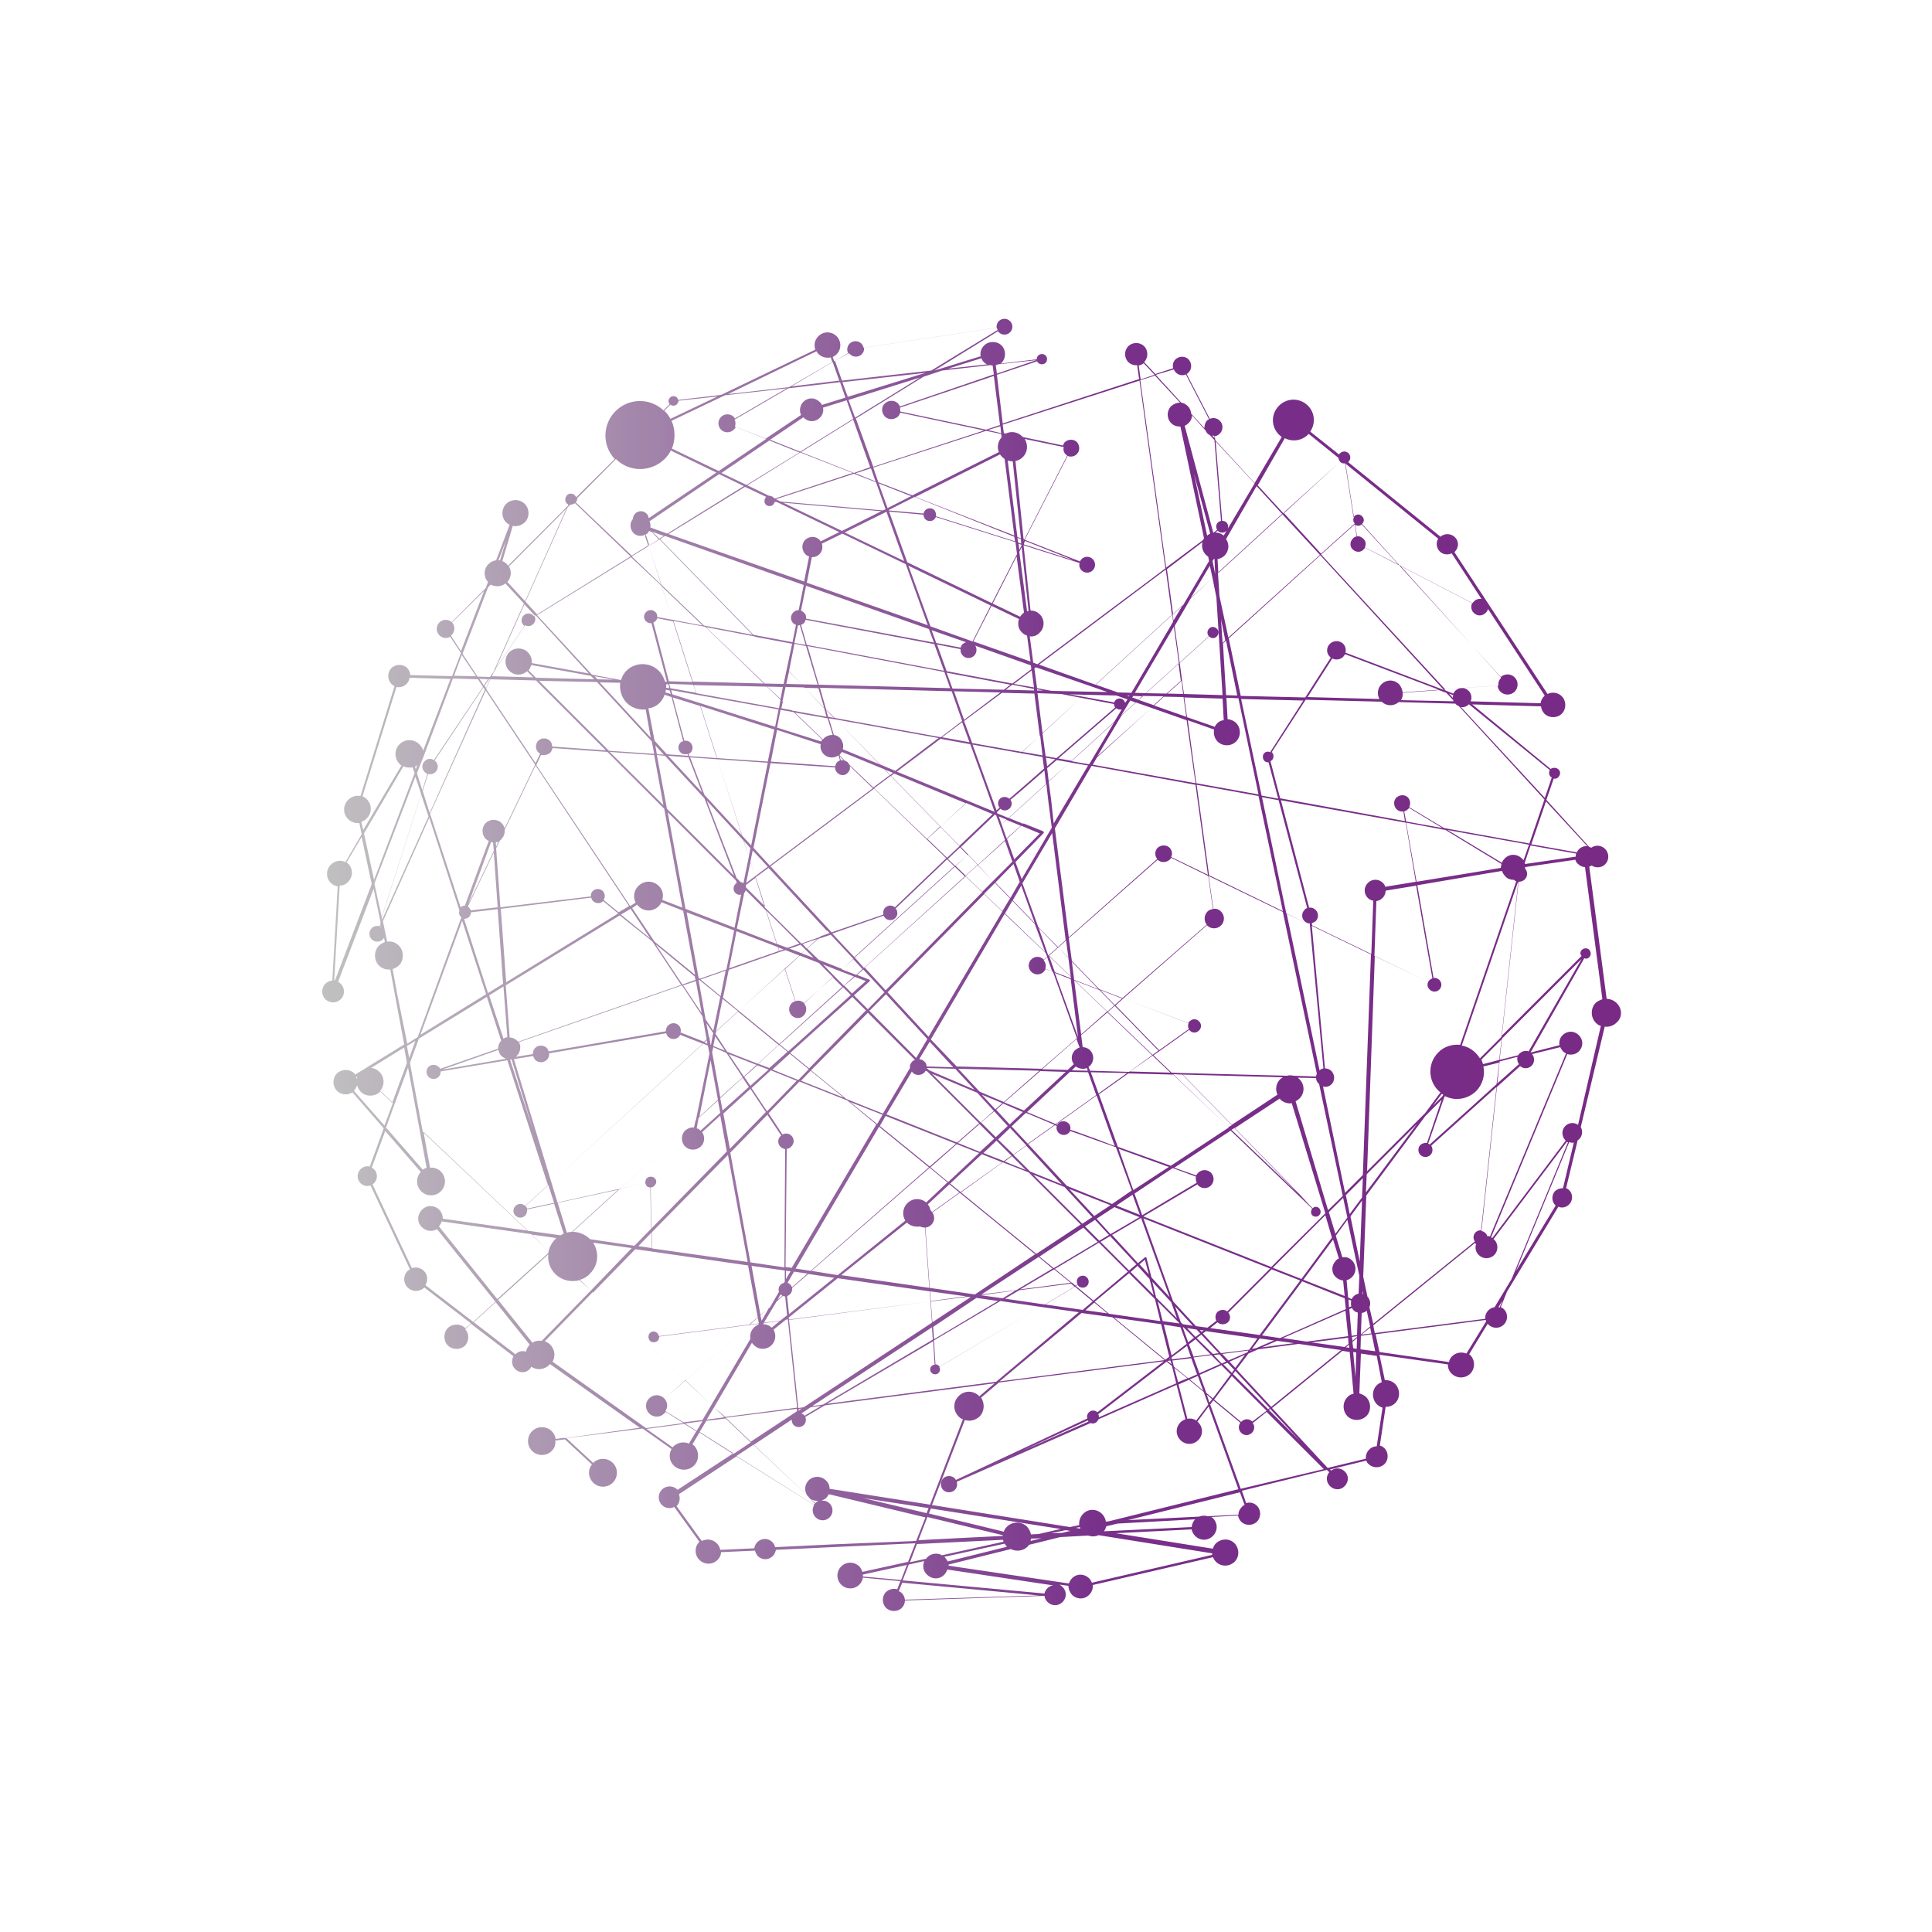 <?xml version="1.0" encoding="utf-8"?>
<!-- Generator: Adobe Illustrator 22.0.1, SVG Export Plug-In . SVG Version: 6.00 Build 0)  -->
<svg version="1.1" id="element" xmlns="http://www.w3.org/2000/svg" xmlns:xlink="http://www.w3.org/1999/xlink" x="0px" y="0px"
	 viewBox="0 0 500 500" style="enable-background:new 0 0 500 500;" xml:space="preserve">
<style type="text/css">
	.st0{fill:url(#SVGID_1_);}
</style>
<linearGradient id="SVGID_1_" gradientUnits="userSpaceOnUse" x1="83.198" y1="249.821" x2="419.524" y2="249.821">
	<stop  offset="0" style="stop-color:#C1C1C1"/>
	<stop  offset="0.6" style="stop-color:#78308A"/>
	<stop  offset="1" style="stop-color:#782A85"/>
</linearGradient>
<path class="st0" d="M418.4,259.6c-0.7-0.7-1.7-1.1-2.6-1.1l-4.5-34.2c0.2-0.1,0.4-0.2,0.6-0.3c1.1,0.7,2.6,0.6,3.5-0.3
	c1.1-1.1,1.1-2.9,0-4c-1-1-2.5-1.1-3.6-0.3c-0.2-0.1-0.4-0.2-0.6-0.3L400.2,207l1.9-5.5c0.4,0.1,0.9,0,1.2-0.4c0.6-0.6,0.6-1.5,0-2
	c-0.5-0.5-1.4-0.5-2-0.1L381,182.3l17.8,0.5c0.1,0.7,0.4,1.4,0.9,1.9c1.2,1.2,3.3,1.2,4.5,0c1.2-1.2,1.2-3.3,0-4.5
	c-1-1-2.5-1.2-3.7-0.6l-24.1-36.7c0,0,0.1-0.1,0.1-0.1c1.1-1.1,1.1-2.8,0-3.8c-1-1-2.7-1-3.7-0.1l-23.9-19.3c0,0,0.1,0,0.1-0.1
	c0.6-0.6,0.6-1.6,0-2.2c-0.6-0.6-1.6-0.6-2.2,0c-0.1,0.1-0.2,0.2-0.3,0.3l-7.4-5.9c1.4-2.1,1.2-4.9-0.6-6.7c-2.1-2.1-5.4-2.1-7.5,0
	c-2.1,2.1-2.1,5.4,0,7.5c0.2,0.2,0.5,0.4,0.7,0.6l-7,11.9l-10.2-11.1l-0.1-1c0.5-0.1,0.9-0.3,1.3-0.7c0.9-0.9,0.9-2.4,0-3.3
	c-0.7-0.7-1.7-0.9-2.6-0.5l-6-11.6c0.2-0.1,0.3-0.2,0.5-0.4c0.9-0.9,0.9-2.4,0-3.4c-0.9-0.9-2.4-0.9-3.4,0c-0.6,0.6-0.8,1.5-0.6,2.3
	l-4.6,1.5l-2.9-3.1c1.1-1.1,1.1-3,0-4.1c-1.1-1.1-3-1.1-4.1,0c-1.1,1.1-1.1,3,0,4.1c0.6,0.6,1.5,0.9,2.3,0.8l0.5,3.6l-35.3,11.5
	L258,97l10.4-3.5c0.1,0.1,0.1,0.3,0.3,0.4c0.5,0.5,1.4,0.5,1.9,0c0.5-0.5,0.5-1.4,0-1.9c-0.5-0.5-1.4-0.5-1.9,0
	c-0.3,0.3-0.4,0.6-0.4,1l-9.4,1.1c0.1-0.1,0.2-0.1,0.3-0.2c1.2-1.2,1.2-3.3,0-4.5c-1.2-1.2-3.3-1.2-4.5,0c-0.8,0.8-1.1,1.8-0.9,2.8
	l-12,3.7l16.5-10.2c0.1,0.1,0.1,0.2,0.2,0.3c0.8,0.8,2.1,0.8,2.9,0c0.8-0.8,0.8-2.1,0-2.9c-0.8-0.8-2.1-0.8-2.9,0
	c-0.5,0.5-0.6,1.1-0.6,1.7l-34.4,5.2c-0.1-0.4-0.3-0.8-0.6-1.1c-0.8-0.8-2.2-0.8-3,0c-0.7,0.7-0.8,1.7-0.4,2.5l-3.6,2.1l-0.4-1.1
	c0.3-0.2,0.7-0.4,1-0.7c1.3-1.3,1.3-3.4,0-4.7c-1.3-1.3-3.4-1.3-4.7,0c-1,1-1.2,2.3-0.8,3.5l-24.4,11.7l-11.1,1.3
	c-0.1-0.2-0.1-0.4-0.3-0.6c-0.5-0.5-1.3-0.5-1.8,0c-0.5,0.5-0.5,1.2-0.1,1.7l-1.6,1.6c-3.5-3.3-9-3.2-12.4,0.2
	c-3.4,3.4-3.5,8.9-0.2,12.4l-10,9.9c-0.1-0.2-0.2-0.4-0.3-0.5c-0.6-0.6-1.6-0.6-2.1,0s-0.6,1.6,0,2.1c0.1,0.1,0.3,0.2,0.4,0.3
	l-0.1,0.3l-15.5,15.5c-0.1-0.1-0.2-0.2-0.3-0.4c-0.3-0.3-0.7-0.6-1.2-0.8l2.7-9.1c1.1,0.2,2.2-0.1,3.1-0.9c1.3-1.3,1.3-3.5,0-4.8
	c-1.3-1.3-3.5-1.3-4.8,0c-1.3,1.3-1.3,3.5,0,4.8c0.3,0.3,0.6,0.5,0.9,0.6l-3.5,9.2c-0.7,0.1-1.4,0.4-2,1c-1.3,1.3-1.3,3.3-0.1,4.6
	l-0.6,1.6l-8.8,8.8c-0.9-0.8-2.3-0.8-3.2,0.1c-0.9,0.9-0.9,2.4,0,3.3c0.8,0.8,1.9,0.9,2.8,0.4l2.8,4.2l-2.3,6l-10.8-0.3
	c-0.1-0.6-0.3-1.3-0.8-1.8c-1.1-1.1-3-1.1-4.1,0c-1.1,1.1-1.1,3,0,4.1c0.3,0.3,0.5,0.4,0.8,0.6l-8.8,28.4c-1.1-0.2-2.3,0.1-3.2,1
	c-1.4,1.4-1.4,3.6,0,5c0.8,0.8,1.9,1.1,2.9,1l0.6,2.9l-4.2,7.2c-1.2-0.6-2.7-0.4-3.8,0.7c-1.3,1.3-1.3,3.4,0,4.7
	c0.5,0.5,1.2,0.8,1.8,0.9l-1.4,24.4c-0.7,0-1.3,0.3-1.8,0.8c-1.1,1.1-1.1,2.9,0,4c1.1,1.1,2.9,1.1,4,0c1.1-1.1,1.1-2.9,0-4
	c-0.2-0.2-0.5-0.4-0.7-0.5l9.2-24.1l0.7,3.5l1.1,5.2l-0.3,1c-0.7-0.2-1.5,0-2,0.5c-0.8,0.8-0.8,2.1,0,2.9c0.8,0.8,2.1,0.8,2.9,0
	c0.1-0.1,0.2-0.2,0.3-0.4l0.2,1.1c-0.5,0.2-1.1,0.5-1.5,0.9c-1.4,1.4-1.4,3.8,0,5.2c0.8,0.8,1.9,1.1,2.9,1c0,0.2,0.1,0.3,0.1,0.5
	l1.1,6l2.4,12.9l-10.4,6.4c-0.1,0.1-0.2,0.1-0.3,0.2l-2,1.2c-0.1-0.1-0.1-0.2-0.2-0.3c-1.2-1.2-3.2-1.2-4.5,0
	c-1.2,1.2-1.2,3.2,0,4.5c1.1,1.1,2.8,1.2,4,0.4l8.1,9.3l-3.6,9.9c-0.8-0.2-1.7,0-2.4,0.7c-1,1-1,2.6,0,3.6c0.7,0.7,1.7,0.9,2.6,0.6
	l10.2,21.7c-0.2,0.1-0.4,0.3-0.6,0.4c-1.2,1.2-1.2,3.1,0,4.3c1.2,1.2,3.1,1.2,4.3,0c0,0,0,0,0,0l12.1,9.3l-1.5,1.3c0,0,0,0,0-0.1
	c-1.2-1.2-3.3-1.2-4.5,0c-1.2,1.2-1.2,3.3,0,4.5c1.2,1.2,3.3,1.2,4.5,0c0,0,0,0,0,0l25.7,23.9l-2.3,0.3c-0.1-0.7-0.4-1.4-1-2
	c-1.4-1.4-3.7-1.4-5.1,0c-1.4,1.4-1.4,3.7,0,5.1c1.4,1.4,3.7,1.4,5.1,0c0.2-0.2,0.4-0.5,0.6-0.8l9.4,4.9c-0.7,1.3-0.4,3,0.7,4.1
	c1.4,1.4,3.7,1.4,5.1,0c1.4-1.4,1.4-3.7,0-5.1c-1.4-1.4-3.7-1.4-5.1,0c0,0,0,0,0,0l-6.9-6.4l19.7-2.5l7.5,5.3
	c-0.8,1.4-0.6,3.2,0.6,4.3c1.4,1.4,3.8,1.4,5.2,0c1.4-1.4,1.4-3.8,0-5.2c-0.1-0.1-0.3-0.2-0.4-0.3l1.9-3.2l8.7,5.5l-14.5,9.5
	c0,0,0,0,0-0.1c-1.1-1.1-2.9-1.1-4,0c-1.1,1.1-1.1,2.9,0,4c0.9,0.9,2.2,1,3.2,0.5l6.5,9c0,0,0,0,0,0c-1.3,1.3-1.3,3.4,0,4.7
	c1.3,1.3,3.4,1.3,4.7,0c0.6-0.6,0.9-1.3,0.9-2l8.8-0.4c0.1,0.5,0.4,1,0.7,1.4c1.1,1.1,2.8,1.1,3.9,0c0.4-0.4,0.7-1,0.8-1.6l14.6-0.7
	l21.5-1l-1.9,4.8l-11.8,2.6c-0.2-0.5-0.4-1-0.8-1.4c-1.3-1.3-3.4-1.3-4.7,0c-1.3,1.3-1.3,3.4,0,4.7c1.3,1.3,3.4,1.3,4.7,0
	c0.5-0.5,0.8-1.1,0.9-1.8l9.7,0.9l-0.8,2.1c-1-0.3-2.1,0-2.9,0.7c-1.1,1.1-1.1,3,0,4.1s3,1.1,4.1,0c0.5-0.5,0.8-1.2,0.8-1.9
	l36.1-1.2c0.1,0.6,0.3,1.1,0.8,1.6c1.1,1.1,2.8,1.1,3.9,0c1.1-1.1,1.1-2.8,0-3.9c-0.3-0.3-0.5-0.4-0.8-0.6l2.3,0.3
	c0,0.8,0.3,1.6,0.9,2.3c1.3,1.3,3.3,1.3,4.5,0c0.7-0.7,1-1.6,0.9-2.5l31.1-7.2c0.2,0.4,0.4,0.8,0.8,1.2c1.3,1.3,3.4,1.3,4.8,0
	c1.3-1.3,1.3-3.4,0-4.8c-1.3-1.3-3.4-1.3-4.8,0c-0.4,0.4-0.7,0.9-0.8,1.4l-25.1-4l19.6-1c0.1,0.6,0.4,1.2,0.9,1.7
	c1.3,1.3,3.3,1.3,4.6,0c1.3-1.3,1.3-3.3,0-4.6c-0.1-0.1-0.2-0.2-0.4-0.3l6.9-0.4c0.1,0.6,0.4,1.2,0.8,1.6c1.1,1.1,3,1.1,4.1,0
	c1.1-1.1,1.1-3,0-4.1c-0.8-0.8-1.8-1-2.8-0.7l-1.1-3.2l22-5.4l0.6,0.6c-0.9,1.1-0.8,2.6,0.2,3.6c1.1,1.1,2.8,1.1,3.8,0
	c1.1-1.1,1.1-2.8,0-3.8c-1-1-2.5-1-3.5-0.2l-0.3-0.3l9.4-2.3c0.1,0.3,0.3,0.7,0.6,0.9c1.1,1.1,3,1.1,4.1,0c1.1-1.1,1.1-3,0-4.1
	c-0.3-0.3-0.8-0.6-1.2-0.7l1.5-10c0.9,0,1.8-0.3,2.5-1c1.3-1.3,1.3-3.5,0-4.9c-0.7-0.7-1.7-1.1-2.7-1l-1.4-6.6l17.7,2.5
	c0,0.9,0.3,1.8,1,2.4c1.3,1.3,3.5,1.3,4.8,0c1.3-1.3,1.3-3.5,0-4.8c-0.1-0.1-0.2-0.2-0.3-0.2l4.8-7.9c0.1,0.1,0.1,0.1,0.2,0.2
	c1.1,1.1,2.9,1.1,4,0c1.1-1.1,1.1-2.9,0-4c-0.2-0.2-0.5-0.4-0.8-0.5l1.6-4l13.3-22c0.9,0.4,2,0.2,2.8-0.6c1-1,1-2.7,0-3.7
	c-0.2-0.2-0.5-0.4-0.8-0.5l3-12.4c0.2-0.1,0.3-0.2,0.4-0.3c0.8-0.8,1-2.1,0.4-3.1l6.2-26c1.1,0.1,2.2-0.2,3-1
	C419.9,263.4,419.9,261.1,418.4,259.6z M396.8,223.3l-2.1,0.3c0-0.1-0.1-0.2-0.1-0.3l1.5-4.5l11.8,2.1c-0.1,0.3-0.1,0.5-0.1,0.8
	L396.8,223.3z M404.5,272.1c0.2,0.2,0.5,0.4,0.8,0.5L385.6,320c-0.2-0.1-0.5-0.1-0.7-0.1c-0.1-0.3-0.2-0.6-0.5-0.8
	c-0.3-0.3-0.7-0.5-1-0.5l4-37.3l6-5.4c0.9,0.8,2.2,0.7,3-0.1c0.8-0.8,0.8-2.2,0.1-3l7.3-1.8C403.9,271.3,404.2,271.7,404.5,272.1z
	 M350.8,356.4l-0.6-6.5l0.8,0.1L350.8,356.4z M350.2,348.9l-0.2-1.6l1.2-1l-0.1,2.8L350.2,348.9z M349.2,348.8l-0.9-0.1l0.8-0.7
	L349.2,348.8z M328.2,364.7l-9.1-9.1l0.6-0.8l8.9,9.6L328.2,364.7z M328.7,364.6l7.8,8.4l-8.1-8.1L328.7,364.6z M324.1,367.9
	c-0.8-0.8-2-0.8-2.8,0c0,0,0,0-0.1,0.1l-7-5.8l4.6-6.1l9,9L324.1,367.9C324.2,367.9,324.1,367.9,324.1,367.9z M286.2,393.8
	c-0.1-0.7-0.4-1.4-1-2c-1.4-1.4-3.6-1.4-4.9,0c-0.8,0.8-1.1,1.9-1,2.9l-2.4,0.5l-35.7-5.7l8.5-22c1.3,0.4,2.7,0.1,3.8-0.9
	c1.3-1.3,1.4-3.4,0.4-4.9l4.6-3.9l42.7-5.5l-17.2,13.2c-0.6-0.6-1.6-0.6-2.2,0c-0.4,0.4-0.6,1-0.4,1.6L247.4,383
	c-0.1-0.1-0.2-0.3-0.3-0.4c-0.8-0.8-2.2-0.8-3,0c-0.8,0.8-0.8,2.2,0,3s2.2,0.8,3,0c0.6-0.6,0.7-1.4,0.5-2.1l34.6-15.2
	c0.6,0.2,1.3,0.1,1.7-0.4c0.2-0.2,0.3-0.4,0.4-0.6l20.2-8.9l2.3,8.9c-0.5,0.2-0.9,0.4-1.3,0.8c-1.3,1.3-1.3,3.3,0,4.6
	c1.3,1.3,3.3,1.3,4.6,0c1.3-1.3,1.3-3.3,0-4.6c-0.1-0.1-0.1-0.1-0.2-0.2l2.9-3.9l7.7,21.4l-33.5,8.3L286.2,393.8z M279.6,395.6
	l-0.2,0l-1-0.2l1.1-0.2C279.5,395.3,279.5,395.5,279.6,395.6z M244.5,403c0,0-0.1-0.1-0.1-0.1l15.6-3.4c0.2,0.3,0.3,0.5,0.6,0.8
	l-15.3,3.8C245,403.7,244.8,403.3,244.5,403z M247.3,398.1l-9.6,0.5l2.3-6l19.5,4.7c0,0.1,0,0.1,0,0.2L247.3,398.1z M172,362
	l5.4-4.8l6.7,6.4l-2.3,3.9l-4.9,0.6l-4.7-2.9C172.9,364.2,172.8,363,172,362z M114.3,316.1l23.2,3.3l4.5,4.3c0,0.2-0.1,0.4-0.1,0.6
	l-13.2,11.9l-15.1-18.8C113.9,317,114.2,316.6,114.3,316.1z M109.4,302.7l-9.5-10.9l2.2-6l6.4,6.1l1.9,10.3
	C110.1,302.3,109.7,302.5,109.4,302.7z M108.5,291.9l-6.4-6.1l3.5-9.5L108.5,291.9z M105.3,270.7l2.2-1.3l-1.6,4.4L105.3,270.7z
	 M106.1,275.1l2.3-6.3l17.6-10.8l3.7,11.3c-0.5,0.6-0.8,1.3-0.8,2.1l-15,5.2c-0.1-0.2-0.2-0.4-0.4-0.5c-0.7-0.7-1.9-0.7-2.6,0
	c-0.7,0.7-0.7,1.9,0,2.6c0.7,0.7,1.9,0.7,2.6,0c0.4-0.4,0.6-0.9,0.5-1.4l17.3-2.9l10.5,32.3l-5.9,5.4c0,0,0,0,0,0
	c-0.7-0.7-1.8-0.7-2.5,0s-0.7,1.8,0,2.5s1.8,0.7,2.5,0c0.4-0.4,0.6-1.1,0.5-1.6l7-1.5l2.5,7.8c-0.3,0.1-0.6,0.2-0.8,0.4l-8.6-1.2
	l-27.1-25.6L106.1,275.1z M109.4,204.7l1.4-4.4c0.7,0.2,1.4,0,1.9-0.5c0.8-0.8,0.8-2,0-2.8c-0.1-0.1-0.2-0.1-0.2-0.2l12.6-18.9
	l0.4,0.6l-14.3,31.9L109.4,204.7z M110.9,211.3l-12,26.7l-0.1-0.5l10.2-31.9L110.9,211.3z M130.8,151l4.8,5.2l-7.9,17.7l-0.9,1.3
	l-3.2-0.1l-3.9-5.9l6.6-17.2l0.7-0.7C128.1,151.9,129.7,151.9,130.8,151z M173.8,108.9l13.8-6.6l16-1.8l-13.4,7.8
	c-0.1-0.1-0.2-0.3-0.3-0.4c-0.9-0.9-2.4-0.9-3.3,0c-0.9,0.9-0.9,2.4,0,3.3c0.9,0.9,2.4,0.9,3.3,0c0.2-0.2,0.4-0.4,0.5-0.7l7.9,3.1
	l-12.3,8.3l-12.1-5.8C174.8,113.8,174.8,111.2,173.8,108.9z M217.4,98.9l1.4,4l-6.1,1.9c-0.1-0.3-0.3-0.6-0.6-0.8
	c-1.2-1.2-3-1.2-4.2,0c-0.9,0.9-1.1,2.3-0.6,3.4l-9.1,6.1l-8-3.1c0.2-0.6,0.2-1.3-0.1-1.8l13.9-8.1L217.4,98.9z M204.8,100l10.7-6.3
	l1.7,4.8L204.8,100z M243.8,95.9l12.4-1.4c0.2,0,0.5,0.1,0.7,0.1l0.3,2.3l-24.3,8.3c-0.1-0.3-0.3-0.5-0.5-0.8
	c-0.9-0.9-2.4-0.9-3.4,0s-0.9,2.4,0,3.4c0.9,0.9,2.4,0.9,3.4,0c0.3-0.3,0.5-0.7,0.6-1l21.7,4.6l-28.7,9.4l-4.5-12.5L239,97.5
	L243.8,95.9z M259.1,112.3l0.1,0.9c-1,1.1-1.2,2.6-0.7,3.8l-22.4,11.2l-8.8-3.4L226,121l29.2-9.5L259.1,112.3z M255.7,111.3l3.2-1
	l0.2,1.8L255.7,111.3z M275.8,117.6c0.1,0.1,0.3,0.2,0.4,0.3l-11.1,21.7l-0.2-0.1l-2.1-20.2c0.7-0.1,1.4-0.5,1.9-1
	c1.3-1.3,1.4-3.2,0.5-4.7l10.1,2.1C275.1,116.4,275.3,117.1,275.8,117.6z M267.6,172.5l0.1,0l-0.1,0.1L267.6,172.5z M312,111.4
	c0.1,0.3,0.3,0.6,0.5,0.8c0.2,0.2,0.4,0.3,0.6,0.4l1.2,1.3l1.7,20.9c-0.3,0.1-0.6,0.2-0.8,0.4c-0.5,0.5-0.6,1.3-0.2,1.9l-1,0.8
	l-7.4-27.7c0.4-0.2,0.7-0.4,1-0.7c0.6-0.6,0.9-1.3,0.9-2L312,111.4z M346.8,119.5c0.4,0.4,0.9,0.5,1.4,0.4l2.2,14
	c-0.3,0.5-0.2,1.1,0.2,1.6l-8.7,7.8l-9.7-10.6L346.8,119.5C346.7,119.5,346.8,119.5,346.8,119.5z M388.5,175.4
	c-0.6,0.6-0.8,1.3-0.7,2l-13.8,1l-32.1-34.9l8.7-7.8c0,0,0,0,0,0c0,0,0,0,0.1,0l0.5,3.1c-0.4,0.1-0.8,0.2-1.1,0.6
	c-0.8,0.8-0.8,2.1,0,2.8c0.8,0.8,2.1,0.8,2.8,0c0.1-0.1,0.3-0.3,0.4-0.5l9,4.6L388.5,175.4C388.5,175.3,388.5,175.3,388.5,175.4z
	 M391.8,227.7c0.2,0.2,0.4,0.3,0.6,0.4l-14.5,42.3c-2-0.2-4.2,0.4-5.7,2c-2.7,2.7-2.7,7.1,0,9.8c0.2,0.2,0.4,0.4,0.6,0.5l-4,5.4
	l-15,15l2-55.7l13.8,6.7c-0.3,0.7-0.2,1.4,0.4,2c0.7,0.7,1.8,0.7,2.5,0c0.7-0.7,0.7-1.8,0-2.5c-0.4-0.4-1-0.6-1.5-0.5l-4.2-24
	l16.5-2.8l5.4-0.9c0.2,0.5,0.4,0.9,0.8,1.3C390,227.4,390.9,227.7,391.8,227.7C391.8,227.7,391.8,227.7,391.8,227.7z M393.1,275.4
	l-5.6,5l0.6-5.7l4.6-1.2C392.6,274.2,392.7,274.9,393.1,275.4z M387.3,280.6L370,296.2c-0.1-0.1-0.2-0.2-0.4-0.2l4.2-12.1l0.2-0.2
	c2.6,1.3,5.8,0.8,8-1.3c1.7-1.7,2.4-4.2,1.9-6.4l4.1-1L387.3,280.6z M373.5,283.3l-0.1,0.3l-2.6,2.6l2.3-3.1
	C373.2,283.1,373.3,283.2,373.5,283.3z M383.8,275.4c-0.1-0.4-0.3-0.8-0.4-1.2l5.2-5.2l-0.6,5.3L383.8,275.4z M348.9,345.8
	l-10.7,1.4l-6.2-0.9l16.2-7.1L348.9,345.8z M307.3,367.2l-2.3-8.9l2.7-1.2l3.8,3.1l1.2,3.3l-3.1,4.1
	C308.9,367.2,308.1,367,307.3,367.2z M281.7,367.9C281.7,367.9,281.8,367.9,281.7,367.9l-17.2,7.6l17-7.9
	C281.6,367.7,281.6,367.8,281.7,367.9z M284.2,366l17.7-13.6l1.4,1.1l1.1,4.5l-20,8.8C284.4,366.5,284.4,366.2,284.2,366z
	 M203.8,341.5l-0.4,0.1l0.4-0.3L203.8,341.5z M195.1,343.6c-0.8,0.8-1.1,1.9-0.9,2.9l-10.1,17.1l-6.7-6.3l16.5-14.4l2.4-0.3l0,0.2
	l0,0C196,342.9,195.5,343.2,195.1,343.6z M170.1,345c-0.3-0.3-0.6-0.4-1-0.4l-0.4-20.7l24.9,3.6l2.5,13.4l-2.2,1.9l-23.4,3
	C170.5,345.5,170.3,345.2,170.1,345z M136,312.1l5.9-5.4l1.5,4.6l-7,1.5C136.4,312.6,136.2,312.3,136,312.1z M142.7,306l39.3-35.9
	l1.2,0.5l0.4,2.1l-3.5,17.2l-19.7,17.9l-16.1,3.5L142.7,306z M127.6,218l0.2,2.2l-6.6,13.8l5.9-16.1C127.2,218,127.4,218,127.6,218z
	 M128.3,218c0.2,0,0.5-0.1,0.7-0.2l-0.6,1.3L128.3,218z M121.4,234.9c-0.1-0.1-0.2-0.2-0.3-0.3l6.7-14l1,14.2l-7,0.8
	C121.8,235.5,121.7,235.2,121.4,234.9z M128.4,219.5l1-2c0.2-0.1,0.3-0.2,0.4-0.4c0.6-0.6,0.9-1.5,0.8-2.3l8-16.7l24.2,36.4
	l-2.7,1.6l-3.9-3.2c0.5-0.7,0.4-1.7-0.2-2.3c-0.7-0.7-1.9-0.7-2.6,0c-0.4,0.4-0.5,0.9-0.5,1.4l-23.4,2.8L128.4,219.5z M127.1,175.1
	L127.1,175.1l0.1-0.3L127.1,175.1z M126.8,175.8l-1,2.3l-0.4-0.6l1.2-1.8L126.8,175.8z M126.9,175.8l11.8,0.3l18.1,18.1l-13.9-1
	c0-0.6-0.2-1.1-0.6-1.5c-0.8-0.8-2.2-0.8-3,0c-0.8,0.8-0.8,2.2,0,3c0.1,0.1,0.3,0.3,0.5,0.3l-1.2,2.5l-12.8-19.2L126.9,175.8z
	 M137.5,172.1l15.4,2.8l0.9,0.9l-15.1-0.4l-1.9-1.9C137.1,173.1,137.3,172.6,137.5,172.1z M169.7,160.7c0.2-0.2,0.3-0.5,0.4-0.7
	l4.1,0.8l5,15.7l-6.1-0.2l-4-15.2C169.3,161,169.5,160.9,169.7,160.7z M207.1,117.1l13.6,5.3l-20.1,6.6l-0.3-0.1
	c-0.1-0.1-0.1-0.2-0.2-0.2c-0.3-0.3-0.7-0.4-1.1-0.4l-5.6-2.7L207.1,117.1z M193.2,125.5l-6.5-3.1l12.4-8.4l7.8,3.1L193.2,125.5z
	 M259.4,118.3c0.2,0.2,0.4,0.3,0.6,0.5l2.5,19.8l-25.6-10l21.9-11C259,117.9,259.2,118.1,259.4,118.3z M262.1,119.4l2.1,19.9
	l-0.9-0.3l-2.5-19.8C261.2,119.3,261.7,119.4,262.1,119.4z M264.5,159c-0.2,0.2-0.4,0.4-0.5,0.6l-7.1-3.4l6.2-12.2l1.9,14.5
	C264.8,158.7,264.7,158.8,264.5,159z M256.7,156.1l-21.9-10.6l-4.7-13.1l8.9,0.8c0,0.4,0.2,0.9,0.5,1.2c0.6,0.6,1.7,0.6,2.3,0
	c0.2-0.2,0.3-0.4,0.4-0.6l20.6,6.5l0.4,3.1L256.7,156.1z M267.6,178.3l0,0.4l-7.3-0.2l1.7-1.3L267.6,178.3z M262.4,177l4.6-3.5
	l0.6,4.4L262.4,177z M362.1,177.1c-1.3-1.3-3.3-1.3-4.6,0c-1,1-1.2,2.6-0.5,3.8l-18.6-0.5l6.4-10c0.9,0.5,2.1,0.3,2.8-0.4
	c0.2-0.2,0.3-0.4,0.5-0.7l24.3,9.2l-9.4,0.7C362.9,178.4,362.6,177.7,362.1,177.1z M348.2,168.9c0.2-0.8,0-1.7-0.6-2.3
	c-0.9-0.9-2.5-0.9-3.4,0c-1,0.9-1,2.5,0,3.4c0.1,0.1,0.1,0.1,0.2,0.2l-6.6,10.3l-16.7-0.4l-3.1-14.9l23.7-21.5l31.9,34.8l-0.1,0
	L348.2,168.9z M327.2,194.9c-0.5,0.5-0.5,1.4,0,2c0.3,0.3,0.7,0.4,1.1,0.4l2.5,9.4l-4.3-0.8l-5.3-25l16.1,0.4l-8.6,13.4
	C328.2,194.4,327.6,194.5,327.2,194.9z M364.4,209.4c0.1-0.1,0.2-0.2,0.3-0.3l8.6,5.2l-9.4-1.7l-0.5-2.6
	C363.7,209.9,364.1,209.7,364.4,209.4z M374.1,214.8l14.5,8.8c-0.1,0.3-0.2,0.7-0.2,1l-5.3,0.9l-16.5,2.7l-2.7-15.3L374.1,214.8z
	 M366.4,228.2l-7.9,1.3c-0.1-0.4-0.3-0.7-0.6-1c-1.1-1.1-2.8-1.1-3.9,0c-1.1,1.1-1.1,2.8,0,3.9c0.4,0.4,0.9,0.6,1.4,0.7l-0.5,13.8
	l-15.3-7.4l-0.1-0.6c0.4-0.1,0.7-0.3,1-0.5c0.8-0.8,0.8-2.1,0-2.9c-0.5-0.5-1.1-0.7-1.7-0.6l-7.3-27.8l32.3,5.8L366.4,228.2z
	 M369.9,253.7c-0.1,0.1-0.2,0.3-0.3,0.4l-13.9-6.7l0.5-14.2c0.6-0.1,1.1-0.3,1.6-0.8c0.5-0.5,0.8-1.2,0.8-1.9l7.9-1.3l4.2,24
	C370.5,253.3,370.2,253.4,369.9,253.7z M351.8,330.2l-0.2,4.6c-0.5,0.1-0.9,0.3-1.3,0.7c-0.2,0.2-0.3,0.4-0.5,0.7l-0.9-0.4l-0.4-4.5
	c0.5-0.1,1-0.4,1.4-0.8c1.2-1.2,1.2-3.1,0-4.3c-0.7-0.7-1.6-1-2.5-0.8l-1.7-5.6l3-4.1L351.8,330.2z M349.5,314.8l3-4.1l-0.6,15.8
	L349.5,314.8z M302.9,351.8l-0.4,0l0.3-0.2L302.9,351.8z M243,353.5c-0.3-0.3-0.6-0.4-0.9-0.4l-0.4-6.2l17.2-10.2l10.3,1.5l-26,15.5
	C243.1,353.7,243.1,353.6,243,353.5z M196.8,340.4l2.2-1.9l-1.9,3.3L196.8,340.4z M196.8,340.3l-2.3-12.7l8.6,1.2l0,2.9l-0.2,0.3
	c-0.3,0.1-0.6,0.2-0.9,0.5c-0.5,0.5-0.6,1.2-0.4,1.8l-2.3,4L196.8,340.3z M169.4,304.9c-0.5-0.5-1.4-0.5-2,0
	c-0.3,0.3-0.4,0.8-0.4,1.3l-6.4,1.4L180,290l-0.4,1.8c-0.8-0.1-1.6,0.2-2.3,0.8c-1.1,1.1-1.1,3,0,4.1c1.1,1.1,2.9,1.1,4.1,0
	c1-1,1.1-2.6,0.3-3.7l4.7-4.3l1.7,9.3l-19.5,19.9l-0.2-10.6c0.3,0,0.7-0.1,0.9-0.4C170,306.3,170,305.4,169.4,304.9z M175.7,265.4
	c-0.8-0.8-2-0.8-2.8,0c-0.4,0.4-0.6,1-0.6,1.5l-29.1,5l-1.2,0.2c-0.1-0.3-0.3-0.7-0.5-0.9c-0.8-0.8-2.2-0.8-3,0
	c-0.4,0.4-0.6,1-0.6,1.6l-4.4,0.7c0.1-0.1,0.2-0.2,0.3-0.3c0.9-0.9,1.1-2.4,0.5-3.5l42.2-14.7l5.3,8l1.1,6l-0.7,0.6l-6.1-2.4
	C176.3,266.7,176.2,266,175.7,265.4z M142.4,194.8c0.3-0.3,0.5-0.8,0.6-1.2l14.2,1l14.7,14.7l4.7,25.6l-5.2-2
	c0.4-1.3,0.1-2.7-0.9-3.6c-1.5-1.5-3.8-1.5-5.3,0c-1.2,1.2-1.4,2.9-0.7,4.3l-1.4,0.9l-24.3-36.5l1.2-2.6
	C140.8,195.5,141.7,195.4,142.4,194.8z M207,161.8l1.5,5.1l-2.9-0.5l0.9-4.5C206.7,161.8,206.9,161.8,207,161.8z M208.6,167.2l3,10
	l-4.1-0.1l-3.3-3.4l1.4-7.1L208.6,167.2z M292.5,181.3l1.4,0.5l-3.7,3.3L292.5,181.3z M292.2,180.2l-0.6-0.2l0.7,0L292.2,180.2z
	 M339,239.4l3.5,37.1c-0.4,0.1-0.7,0.2-1,0.5l-8.5-40.5L339,239.4z M340.8,277.9c-0.1,0.2-0.2,0.4-0.2,0.7l-5.8-0.2
	c-0.6-0.1-1.1-0.2-1.7,0l-27.4-0.7l-5.6-5.7l7.7-5.5c0,0.1,0.1,0.1,0.1,0.2c0.7,0.7,1.7,0.7,2.4,0c0.7-0.7,0.7-1.7,0-2.4
	c-0.7-0.7-1.7-0.7-2.4,0c-0.2,0.2-0.3,0.3-0.4,0.5l-16.8-6.4l21.7-19c0,0,0,0,0,0.1c1,1,2.6,1,3.6,0c1-1,1-2.6,0-3.6
	c-0.6-0.6-1.3-0.8-2-0.7l-1.2-8.5L332,236L340.8,277.9z M345.7,330.5c0.5,0.5,1.2,0.8,1.9,0.9l0.4,4l-10.7-4.2l7.7-10.4l1.5,4.9
	c-0.3,0.1-0.6,0.3-0.8,0.6C344.5,327.5,344.5,329.4,345.7,330.5z M336.8,331l-7.4-2.9l13.6-13.6l1.7,5.8L336.8,331z M329,327.9
	l-33.1-13.1l14-8.3c0.1,0.1,0.1,0.2,0.2,0.3c0.9,0.9,2.4,0.9,3.3,0c0.9-0.9,0.9-2.4,0-3.3c-0.9-0.9-2.4-0.9-3.3,0
	c-0.2,0.2-0.4,0.4-0.5,0.7l-5.7-2l14.6-9.6l21.1,20.2c-0.4,0.5-0.4,1.3,0,1.7c0.5,0.5,1.3,0.5,1.8,0c0.5-0.5,0.5-1.3,0-1.8
	c-0.5-0.5-1.2-0.5-1.7,0l-20.2-20.7l11.7-7.7c0.1,0.1,0.1,0.1,0.1,0.2c0.8,0.8,2,1.2,3,1L343,314L329,327.9z M317.6,339.4
	c-0.7-0.6-1.8-0.5-2.5,0.1c-0.6,0.6-0.7,1.6-0.3,2.3l-2.3,1.8l-3-0.4l-5.9-6.4l-7.7-21.5l32.8,13L317.6,339.4z M278.9,332.4
	l-0.6,0.3l-0.8-0.7l1.2-0.2C278.7,332.1,278.8,332.3,278.9,332.4z M278.9,332.5c0.1,0.1,0.1,0.2,0.2,0.3c0.6,0.6,1.6,0.6,2.2,0
	c0.6-0.6,0.6-1.6,0-2.2c-0.6-0.6-1.6-0.6-2.2,0c-0.3,0.3-0.5,0.8-0.4,1.2l-1.3,0.2l-4.4-3.6l11.4-6.8l7.5,7.5l-8.9,7.5l-4.6-3.8
	L278.9,332.5z M253.8,335.2l9-1.2l-3.3,2L253.8,335.2L253.8,335.2z M254,335l14.8-9.7l3.6,3l-9.4,5.6L254,335z M241,313.4
	c-0.1-0.1-0.1-0.1-0.2-0.2c-0.1-0.5-0.3-1.1-0.7-1.5l5.6-5.2l2.6,2.1l-7.1,5.1C241.2,313.6,241.1,313.5,241,313.4z M245.9,306.3
	l8.2-7.6l5.3,2.1l-10.8,7.7L245.9,306.3z M203.6,297.3c0.4,0,0.9-0.2,1.2-0.6c0.8-0.8,0.8-2,0-2.8c-0.6-0.6-1.6-0.7-2.3-0.3
	l-3.6-5.5l8-8.2l12.4,4.9l7.5,6.2l-21.9,37.1l-1.6-0.2L203.6,297.3z M192.6,278.7l3.4-3l2.9,1.1l-4.7,4.2L192.6,278.7z M193.8,281.3
	l-6.8,6.1l-0.6-3.2l5.8-5.3L193.8,281.3z M178.7,192.2c-0.4-0.4-1-0.6-1.6-0.5l-3-11.2l7.1,2.2l4.3,13.5l-7.1-0.5l-0.2-0.6
	c0.2-0.1,0.3-0.2,0.5-0.3C179.4,194.1,179.4,192.9,178.7,192.2z M203.3,177.8l4.8,0.1l5.2,5.4l0.6,2.2l-8.9-1.6l-2.5-2.4
	L203.3,177.8z M202,180.9l-3.4-3.2l4,0.1L202,180.9z M203.5,177l0.7-3.2l3.3,3.3L203.5,177z M251.1,192.6l3.9,10.7l-4.4,4l-18.5-7.6
	l11.3-8.5L251.1,192.6z M243.8,190.8l5.2-3.9l1.9,5.2L243.8,190.8z M270.7,196.1l2.4,0.4l-2.1,1.8L270.7,196.1z M312.5,235.9
	c-0.9,0.9-1,2.4-0.2,3.4l-21.8,19l-6-2.3l-7.1-7.3l-0.8-5.9l23-20.3c0,0,0,0,0,0c0.8,0.8,2.2,0.8,3.1,0c0.2-0.2,0.3-0.3,0.4-0.5
	l9.6,4.7l1.2,8.6C313.4,235.3,312.9,235.5,312.5,235.9z M307.7,266.3l-7.7,5.5l-11.3-11.6l2-1.8l16.9,6.4
	C307.4,265.3,307.4,265.9,307.7,266.3z M317.9,291.7l-14.3-13.7l2.4,0.1l12.8,13.1L317.9,291.7z M319.5,291.9l19.2,19.6l-20-19.1
	L319.5,291.9z M309.7,306.1l-14.1,8.4l-2-5.6l9.9-6.6l6,2.2C309.4,305.1,309.5,305.6,309.7,306.1z M296.7,325.5
	C296.7,325.5,296.6,325.5,296.7,325.5c-0.1-0.2-0.3-0.2-0.4-0.1l-1.8,1.5l-6.7-7.3l7.5-4.4l7.4,20.5l-4.7-5.1L296.7,325.5z
	 M297.3,329.8l-2.4-2.6l1.4-1.2L297.3,329.8z M219,284.4l-9.1-7.4l14.7-14.9l12.2,12.2c-0.2,0.1-0.5,0.2-0.7,0.4
	c-0.5,0.5-0.7,1.1-0.6,1.7l-7,11.8L219,284.4z M228.4,288.5l-1.4,2.4l-7-5.7L228.4,288.5z M187.1,258.2l1.5-7.2l13.1-4.6l1.4,4.3
	l-11.9,10.9L187.1,258.2z M191,261.7l-5.7,5.2l1.7-8.4L191,261.7z M186.5,257.8l-5.2-4.3l6.5-2.3L186.5,257.8z M216.1,198.6
	c0,0.5,0.2,1,0.6,1.4c0.8,0.8,2,0.8,2.7,0c0.5-0.5,0.7-1.2,0.5-1.8l6,5.8l-26.7,20l-4.2-4.6l4.4-21.9L216.1,198.6z M213.2,191.1
	c-0.1,0.1-0.2,0.2-0.2,0.3l-7.3-7l8.5,1.5l1.3,4.3C214.6,190.2,213.8,190.5,213.2,191.1z M217.4,195.2c0.2-0.2,0.3-0.4,0.5-0.6
	l11,4.5l1.4,1.5l-4.3,3.2l-6.2-5.9c-0.1-0.2-0.2-0.4-0.4-0.6c-0.2-0.2-0.4-0.3-0.7-0.4l-1.4-1.4l0-0.1
	C217.3,195.3,217.3,195.3,217.4,195.2z M256.9,210.7l-8.6,8.2l-4.9-5l6.6-6.1L256.9,210.7z M250.6,207.3l4.4-4l2.4,6.8L250.6,207.3z
	 M258.9,209.3c0.7,0.6,1.7,0.6,2.4-0.1c0.6-0.6,0.7-1.6,0.2-2.2c0.6-0.5,1.3-1.1,1.9-1.6l3.8-3.3l3.1-2.7l0.4,3.5l-9.7,8.8l-2.9-1.2
	l-0.1-0.3L258.9,209.3z M287.8,311.6l-11.7-4.7l-10-10.8l6.9-4.9l0.5,0.2c-0.2,0.6,0,1.3,0.5,1.8c0.7,0.7,1.9,0.7,2.6,0
	c0.1-0.1,0.3-0.3,0.3-0.5c0.7,0.2,1.4,0.5,2.1,0.7l4.7,1.7l5.1,1.8l4.1,11.2L287.8,311.6z M293.1,309.2l1.9,5.2l-6.1-2.4
	L293.1,309.2z M287.4,311.9l-4.2,2.8l-6.5-7L287.4,311.9z M208.1,259.6c-0.6-0.6-1.5-0.8-2.2-0.5l-2.7-8.3l3.8-3.5l4.9,1.9l3.7,3.7
	L208.1,259.6C208.1,259.6,208.1,259.6,208.1,259.6z M193.1,229.7c0-0.1-0.1-0.3-0.1-0.4l0.1-0.3l2.5-1.9l2.4,7.5L193.1,229.7z
	 M195.5,227.1l3.4-2.5l15.1,16.3l-1.8,1.6l-4.8,1.7l-9.5-9.4L195.5,227.1z M260.5,212.2l3.7,1.5l-3.7,3.3l-1.3-3.7L260.5,212.2z
	 M259.2,213.3l-0.7-2l2,0.8L259.2,213.3z M281.3,276.4l0.2,0.7l-4.1-0.1l1-1C279.3,276.6,280.4,276.8,281.3,276.4z M278.2,271.8
	c-1,1-1.1,2.5-0.3,3.6l-1.6,1.5l-6.6-0.2l8.9-7.8l0.8,2.2C279,271.2,278.6,271.5,278.2,271.8z M239.8,276c0-0.5-0.2-1-0.6-1.3
	c-0.4-0.4-0.8-0.5-1.3-0.6l2.7-4.5l6.1,6.6L239.8,276z M208.5,245.8l-1,0.9l-3.2-1.2l2.9-1L208.5,245.8z M207.7,244.3l3.8-1.3
	l-2.7,2.5L207.7,244.3z M208.5,245.8l2.1,2.1l-3.2-1.2L208.5,245.8z M208.9,245.5l2.8-2.5l3.3-1.1l5.9,6.3l-2.9,2.6l-6.1-2.4
	L208.9,245.5z M229.1,237.6c0.7,0.7,1.9,0.7,2.6,0c0.7-0.7,0.7-1.7,0.1-2.5l13.3-12.7l1.9,1.8l-25.9,23.5l-5.7-6.1l13.2-4.6
	C228.8,237.2,229,237.4,229.1,237.6z M231.6,234.8c-0.7-0.6-1.8-0.6-2.5,0.1c-0.5,0.5-0.6,1.1-0.5,1.8l-13.4,4.6l-0.8-0.9l25.4-23.2
	l5.1,4.9L231.6,234.8z M214.7,241.5l-2.3,0.8l1.7-1.5L214.7,241.5z M220.8,248.2l2.4,2.6l-1.6,1.5l-3.7-1.4L220.8,248.2z
	 M221.2,247.8l25.9-23.5l2.6,2.5l-26.1,23.7L221.2,247.8z M249.9,226.8l4.3,4.1l-25,25.4l-5.4-5.9L249.9,226.8z M257,228l-2.8,2.8
	l-4.3-4.1l3.1-2.8L257,228z M253.1,223.9l7-6.3l1.9,5.4l-5,5L253.1,223.9z M257.5,228.5l3.9,4l-2,3.3l-4.7-4.5L257.5,228.5z
	 M254.7,231.4l4.7,4.5l-19.1,32.4l-10.6-11.5L254.7,231.4z M240.9,269l19.1-32.5l10.6,10.1l0.4,1l-0.9,0.8c0,0,0,0,0-0.1
	c-0.9-0.9-2.3-0.9-3.2,0c-0.9,0.9-0.9,2.3,0,3.2c0.9,0.9,2.3,0.9,3.2,0c0.2-0.2,0.4-0.5,0.5-0.7l1.9,0.7l6.2,17.2l-9.1,7.9l-22-0.6
	L240.9,269z M272.3,251.4l-1.8-0.7c0.3-0.7,0.1-1.6-0.4-2.2l0.9-0.8L272.3,251.4z M279,268.4l-6-16.6l4.1,1.6L279,268.4L279,268.4z
	 M279.1,268.5l0,0.3L279.1,268.5L279.1,268.5z M269,277.1l-9.2,8.1l-6.3-2.7l-5.5-5.9L269,277.1z M259.4,285.5l-1.8,1.6l-3.5-3.8
	L259.4,285.5z M259.6,285.6l5.1,2.2l-3.4,3.2l-3.5-3.8L259.6,285.6z M259.9,285.3l9.3-8.1l6.6,0.2L265,287.4L259.9,285.3z
	 M278,253.7l8.5,8.1l-6.7,5.9L278,253.7z M277.2,253.2l-4.2-1.6l-1.5-4.2l5.6,5.4L277.2,253.2z M268.8,240.1l4.9,5.1l-2.4,2.1
	L268.8,240.1z M270.5,246.4l-10.4-10l1.9-3.3l5.8,6L270.5,246.4z M262.1,233l2.2-3.8l3.5,9.7L262.1,233z M261.5,232.4l-3.9-4
	l4.7-4.8l1.6,4.6L261.5,232.4z M260.6,217.1l3.7-3.4l4.8,2l-6.6,6.7L260.6,217.1z M260.1,217.4l-7,6.4l-2.5-2.6l8.2-7.5L260.1,217.4
	z M253,223.8l-3.1,2.8l-2.6-2.5l3.2-2.9L253,223.8z M247.2,224.1l-1.9-1.8l3.2-3l1.9,2L247.2,224.1z M245.1,222l-5.1-4.9l3.4-3.1
	l4.9,5L245.1,222z M239.9,217.1L226.2,204l4.3-3.2l12.8,13.1L239.9,217.1z M239.8,217.2l-25.4,23.2l-15-16.2l26.8-20.1L239.8,217.2z
	 M206.9,244.2l-3.1,1.1l-2.7-1l-2.8-8.7L206.9,244.2z M202.8,245.7l-1.1,0.4l-0.3-0.9L202.8,245.7z M203.3,245.9l3.6,1.4l-3.8,3.4
	l-1.4-4.3L203.3,245.9z M213,249.6l4.3,1.7l-1.4,1.3L213,249.6z M217.3,251.3l3.7,1.4l-2.6,2.4l-2.5-2.5L217.3,251.3z M221.2,252.8
	l2.9,1.1l-3.6,3.2l-2-2L221.2,252.8z M220.6,258l3.5,3.5l-14.7,15l-4.9-4L220.6,258z M221,257.6l4-3.6c0,0,0.1-0.1,0.1-0.1
	c0.1-0.2,0-0.4-0.2-0.4l-3.1-1.2l1.6-1.4l5.5,5.9l-4.3,4.4L221,257.6z M229.3,257.3l10.7,11.6l-2.9,4.9L225,261.6L229.3,257.3z
	 M239.8,276.4l7.4,0.2l5,5.4l-11.7-5L239.8,276.4z M252.9,282.8l4.3,4.7l-3.4,3l-12.6-12.6L252.9,282.8z M257.3,287.6l3.5,3.8
	l-3.1,2.9l-3.8-3.8L257.3,287.6z M261.4,291.9l4.2,4.5l-3.3,2.4l-4-3.9L261.4,291.9z M261.8,291.5l3.7-3.5l7.4,3.1l-6.9,4.9
	L261.8,291.5z M283.8,294.8l-4.7-1.7c-0.7-0.3-1.4-0.5-2.1-0.7c0.1-0.6,0-1.3-0.5-1.7c-0.7-0.7-1.9-0.7-2.6,0
	c-0.1,0.1-0.2,0.3-0.3,0.4l-0.3-0.1l10.5-7.5l4.7,13.1L283.8,294.8z M273.2,290.9l-7.4-3.1l11.1-10.4l4.7,0.1l2.1,5.9L273.2,290.9z
	 M282.3,277.5l9.4,0.2l-7.4,5.3L282.3,277.5z M282.1,277.1l-0.4-1c0.1-0.1,0.3-0.2,0.4-0.3c1.1-1.1,1.1-2.9,0-4
	c-0.5-0.5-1.2-0.8-1.9-0.8l-0.4-3.1l6.8-5.9l11.6,11.1l-6,4.3L282.1,277.1z M298.3,273.2l4.6,4.4l-10.5-0.3L298.3,273.2z M298.3,273
	l-11.6-11.1l1.8-1.6l11.3,11.6L298.3,273z M286.6,261.8l-8.4-8l6.3,2.4l3.9,4L286.6,261.8z M278,253.6l-0.6-4.7l6.9,7.1L278,253.6z
	 M277.1,252.7l-5.6-5.4l2.4-2.1l2.6,2.7L277.1,252.7z M273.9,245.2l2-1.8l0.6,4.4L273.9,245.2z M273.8,245.1l-5.1-5.2l-4.1-11.3
	l7.7-13l3.5,27.7L273.8,245.1z M272,206.7l9.5-8.6l0.1,0l-8.9,15L272,206.7z M272.2,214.2l-7.8,13.3l-1.6-4.4l7.2-7.4
	c0,0,0.1-0.1,0.1-0.1c0.1-0.2,0-0.4-0.2-0.5l-5-2l6.4-5.8L272.2,214.2z M271.3,207.3l-6.5,5.9l-3.7-1.5l9.7-8.8L271.3,207.3z
	 M257.8,211l1,2.7l-8.2,7.5l-1.9-2l8.8-8.4L257.8,211z M243.4,213.9l-12.8-13.1l0.8-0.6l18.6,7.7L243.4,213.9z M230.4,200.6
	l-1.3-1.4l2,0.8L230.4,200.6z M218.4,196.8c-0.3-0.1-0.5-0.1-0.8,0l-0.3-1.1L218.4,196.8z M194.4,218.8l-2.3-2.5l-6.4-19.8l13,0.9
	L194.4,218.8z M194.2,219.5l-0.4,2.2l-1.3-4.1L194.2,219.5z M194.8,220.1l3.9,4.2l-3.3,2.5l-1.2-3.8L194.8,220.1z M195.4,226.8
	l-2.3,1.7l1.1-5.4L195.4,226.8z M192.6,231.1c0.2-0.2,0.3-0.5,0.4-0.7l5.2,5.2l2.8,8.7l-10.3-4L192.6,231.1
	C192.6,231.1,192.6,231.1,192.6,231.1z M201.3,245.1l0.3,1l-12.9,4.5l1.9-9.6L201.3,245.1z M203.1,250.8l2.7,8.3
	c-0.3,0.1-0.6,0.3-0.9,0.5c-0.9,0.9-0.9,2.3,0,3.2c0.9,0.9,2.3,0.9,3.1,0c0.8-0.8,0.9-2.2,0.1-3.1l7.4-6.8l2.5,2.5l-16.3,14.8
	l-10.5-8.6L203.1,250.8z M218.2,255.5l2,2L204,272.1l-2.2-1.8L218.2,255.5z M203.8,272.2l-4.7,4.2l-2.9-1.1l5.4-4.9L203.8,272.2z
	 M204.4,272.7l4.9,4l-2.7,2.8l-6.7-2.7L204.4,272.7z M209.8,277.1l8.6,7l-11.1-4.4L209.8,277.1z M236,277.3c0.1,0.1,0.1,0.2,0.2,0.3
	c0.8,0.8,2.1,0.8,3,0c0.1-0.1,0.3-0.3,0.3-0.5l0.5,0.2l13.4,13.4l-5.7,5l-18.3-7.3L236,277.3z M253.5,290.9l3.8,3.8l-3.7,3.4
	l-5.7-2.3L253.5,290.9z M257.9,295.2l3.9,3.9l-2,1.4l-5.3-2.1L257.9,295.2z M261.9,299.2l3.6,3.6l-5.5-2.2L261.9,299.2z
	 M262.3,298.9l3.3-2.4l9.2,10l-8.2-3.3L262.3,298.9z M275.5,307.2l7.2,7.8l-2.6,1.7L267.4,304L275.5,307.2z M283.4,315.7l3.6,3.9
	l-2.5,1.5l-3.7-3.7L283.4,315.7z M283.8,315.4l4.6-3l6.5,2.6l-7.5,4.4L283.8,315.4z M293.3,308l-3.8-10.7l3.6,1.3l9.4,3.4L293.3,308
	z M293.2,298.2l-3.9-1.4l-4.9-13.6l7.6-5.4l11.6,0.3l14.4,13.7l-15,9.9L293.2,298.2z M303.2,277.6l-4.7-4.5l1.6-1.1l5.6,5.7
	L303.2,277.6z M288.5,260.1l-3.8-3.9l5.7,2.2L288.5,260.1z M303.1,221.8c0.4-0.8,0.2-1.8-0.4-2.4c-0.8-0.8-2.2-0.8-3.1,0
	c-0.8,0.8-0.8,2.1-0.1,2.9l-22.9,20.3l-3.6-28.2l9.5-16.2l26.9,4.9l3.2,23.3L303.1,221.8z M282.8,197.9l1.1-1.9l14.1-12.8l9.1,3.2
	l2.3,16.3L282.8,197.9z M284,195.7l6.3-10.6l3.7-3.3l4,1.4L284,195.7z M282,197.6l-0.2,0.2l-4.5-0.8l11-10L282,197.6z M281.5,198.1
	l-9.5,8.6l-0.6-4.4l5.5-5L281.5,198.1z M271.4,202.2l-0.4-3.4l2.5-2.1l3.4,0.6L271.4,202.2z M266.9,201.8l-3.8,3.3
	c-0.6,0.5-1.2,1.1-1.9,1.6c-0.7-0.6-1.8-0.6-2.4,0c-0.6,0.6-0.7,1.6-0.1,2.3l-0.8,0.7l-2.5-6.8l8.7-8l5.7,1l0.4,3L266.9,201.8z
	 M255.4,202.9l-3.7-10.2l12.4,2.2L255.4,202.9z M231.7,199.5l-4-1.7l-11.3-11.6l26.5,4.8L231.7,199.5z M227.6,197.8l-9.5-3.9
	c0.3-1,0-2.1-0.7-2.9c-0.5-0.5-1-0.7-1.6-0.8l-1.3-4.3l1.9,0.3L227.6,197.8z M214.3,185.5l-0.5-1.8l2,2.1L214.3,185.5z M204.9,183.8
	l-2.7-0.5l0.4-1.7L204.9,183.8z M205.4,184.3l7.4,7.1c-0.1,0.2-0.2,0.3-0.3,0.5l-11.4-3.6l0.9-4.6L205.4,184.3z M212.4,192.6
	c-0.2,0.9,0.1,1.9,0.8,2.6c1,1,2.6,1.1,3.8,0.3l0.4,1.3c-0.3,0.1-0.5,0.2-0.7,0.4c-0.3,0.3-0.5,0.7-0.5,1.1l-16.7-1.2l1.6-8.2
	L212.4,192.6z M198.7,197.1l-13.1-0.9l-4.3-13.5l19.1,6.1L198.7,197.1z M181.7,205.1l-8.8-9.5l5.3,0.4L181.7,205.1z M178.6,196
	l7.1,0.5l6.3,19.7l-9.7-10.5L178.6,196z M192.4,217.5l1.4,4.2l-1.4,6.9c-0.2-0.2-0.5-0.3-0.7-0.3l-1.1-1.1l-7.7-20L192.4,217.5z
	 M191,228.4C191,228.4,191,228.4,191,228.4L191,228.4L191,228.4z M190.7,228.5c-0.2,0.1-0.3,0.2-0.4,0.3c-0.6,0.6-0.6,1.7,0,2.3
	c0.4,0.4,1,0.6,1.5,0.4l-1.7,8.6l-12.7-4.9l-4.6-25l17.6,17.6L190.7,228.5z M190,240.8l-2,10.1l-6.9,2.4l-0.3-0.2l-3.1-17L190,240.8
	z M180,253.6l-3.4,1.2l-6.9-10.4l10.1,8.3L180,253.6z M180.1,253.9l1.5,8.3l-4.8-7.2L180.1,253.9z M180.8,253.7l0.2-0.1l5.4,4.4
	l-1.8,8.8l-2-3L180.8,253.7z M184.6,267.4l-0.1,0.3l-1,0.9l-0.7-3.8L184.6,267.4z M185.1,268.2l2.5,3.7l-3-1.2L185.1,268.2z
	 M185.2,267.6l0.1-0.6l5.7-5.2l10.5,8.6l-5.4,4.9l-7.9-3.1L185.2,267.6z M195.8,275.6l-3.3,3l-3.9-5.8L195.8,275.6z M199.5,277
	l6.7,2.7l-7.7,7.9l-4-6L199.5,277z M204.6,329l-1.2,2l0-2.1L204.6,329z M204.5,332.4c-0.2-0.2-0.4-0.3-0.7-0.4l1.7-2.9l3.5,0.5
	l-4,3.5C204.8,332.9,204.7,332.6,204.5,332.4z M205.9,328.3l21.6-36.7l12.9,10.5l-30.6,26.8L205.9,328.3z M227.7,291.4l1.5-2.6
	l18.2,7.2l-6.8,5.9L227.7,291.4z M247.6,296.1l5.8,2.3l-8,7.5l-4.6-3.8L247.6,296.1z M259.5,300.8l6.7,2.6l13.5,13.5l-11.5,7.6
	l-19.5-15.9L259.5,300.8z M280.4,317.7l3.7,3.7l-11.4,6.8l-3.7-3L280.4,317.7z M272.8,328.5l4.3,3.5l-13.1,1.7L272.8,328.5z
	 M284.8,321.4l2.5-1.5l6.8,7.3l-1.9,1.6L284.8,321.4z M294.4,327.6l3.1,3.4l1.1,4.2l-6-6L294.4,327.6z M298.2,331.7l4.9,5.3l1.5,4.2
	l-5.4-5.4L298.2,331.7z M304.1,338.1l4.6,5l-2.6-0.4l-0.5-0.5L304.1,338.1z M305.1,342.3l0.1,0.2l-4.3-0.6l-1.3-5.1L305.1,342.3z
	 M305.5,343.5l1.6,4.3l-3.9,3l-2-8L305.5,343.5z M306.1,343.5l0.2,0l2.7,2.7l-1.5,1.2L306.1,343.5z M307.2,343.7l2.5,0.4l0.9,1
	l-1.2,0.9L307.2,343.7z M310.5,344.2l1,0.1l-0.5,0.4L310.5,344.2z M331.3,279.3c-1.1,1.1-1.3,2.7-0.7,4l-11.8,7.8l-12.7-13l25.9,0.7
	C331.8,278.9,331.6,279.1,331.3,279.3z M312.9,226.5l-3.2-23.4l16,2.9l6.3,29.8L312.9,226.5z M309.6,202.7l-2.2-16.3l6.8,2.4
	c-0.2,1.1,0.1,2.3,0.9,3.1c1.3,1.3,3.5,1.3,4.8,0c1.3-1.3,1.3-3.5,0-4.8c-0.6-0.6-1.4-0.9-2.2-1l-0.3-5.5l3.1,0.1l5.2,24.9
	L309.6,202.7z M315,187.2c-0.3,0.3-0.5,0.6-0.6,0.9l-7.2-2.5l-0.7-5.1l9.9,0.3l0.3,5.6C316.1,186.4,315.5,186.7,315,187.2z
	 M307,185.5l-8.3-2.9l2.5-2.3l5.1,0.1L307,185.5z M298.6,182.5l-4-1.4l1.1-1l5.4,0.1L298.6,182.5z M294.7,181.1l-1.7-0.6l0.3-0.4
	l2.5,0.1L294.7,181.1z M288.3,186.9l-11,10l-3.4-0.6l0.9-0.8l14.1-12.2c0.4,0.3,0.9,0.4,1.4,0.3L288.3,186.9z M288.6,183.1
	l-14.1,12.2l-1.1,0.9l-2.8-0.5l-0.8-5.9l10-9.2l8.5,1.6C288.3,182.5,288.4,182.8,288.6,183.1z M269.8,195.5l-5.2-0.9l4.6-4.2
	L269.8,195.5z M264.5,194.6l-12.9-2.3l-2.1-5.7l9.8-7.3l8.4,0.2l1.4,11L264.5,194.6z M249.5,186.3l-2.6-7.4l12,0.3L249.5,186.3z
	 M249,186.6l-5.5,4.2l-27.5-5l-2.2-2.2l-1.6-5.6l34.1,0.9L249,186.6z M213.3,183.2l-5.1-5.2l3.6,0.1L213.3,183.2z M203.6,173.2
	l-8.2-8.4l9.6,1.8L203.6,173.2z M203.6,173.2l-0.8,3.8l-4.9-0.1l-15.2-14.6l12.6,2.4L203.6,173.2z M197.7,176.9l-18.4-0.5l-5-15.7
	l8.2,1.5L197.7,176.9z M198.5,177.7l3.5,3.4l-0.4,2.2l-21.4-3.9l-0.7-2.1L198.5,177.7z M201.5,183.6l-0.9,4.5l-19.6-6.2l-0.7-2.1
	L201.5,183.6z M181,181.9l-7-2.2l-0.3-1.1l6.6,1.2L181,181.9z M173.6,179.6l-1.4-0.4c0.1-0.2,0.1-0.5,0.1-0.7l1,0.2L173.6,179.6z
	 M170.7,181.9c0.6-0.6,1-1.3,1.3-2.1l1.8,0.6l3,11.4c-0.2,0.1-0.5,0.2-0.7,0.4c-0.7,0.7-0.7,1.8,0,2.5c0.5,0.5,1.2,0.6,1.8,0.4
	l0.2,0.5l-5.5-0.4l-3.2-3.5l-1.6-8.4C168.9,183.2,169.9,182.7,170.7,181.9z M169.6,192.9l2.2,2.4l-1.8-0.1L169.6,192.9z
	 M172.1,195.6l10.2,11l7.7,20.1l-17.4-17.4l-2.6-13.9L172.1,195.6z M171.7,208.4l-13.9-13.8l11.5,0.8L171.7,208.4z M164.9,234.1
	c0.1,0.1,0.2,0.3,0.3,0.4c1.5,1.5,3.8,1.5,5.3,0c0.3-0.3,0.5-0.6,0.7-1l5.6,2.2l3.1,16.6l-10.5-8.6l-5.8-8.7L164.9,234.1z
	 M168.3,242.9l-7.6-6.2l2.5-1.5L168.3,242.9z M168.8,243.6l7.5,11.3l-42.2,14.7c-0.1-0.1-0.2-0.2-0.3-0.3c-0.5-0.5-1.2-0.8-1.9-0.8
	l-1-13.5l29.5-18.1L168.8,243.6z M182.9,269.2l0.2,0.9l-0.8-0.3L182.9,269.2z M183.6,268.6l0.9-0.9l-0.5,2.7l-0.1,0L183.6,268.6z
	 M188,272.5l4.2,6.3l-5.8,5.2l-2.1-11.7l0.3-1.3L188,272.5z M185.8,284.6l-4.8,4.4l2.9-14.6L185.8,284.6z M185.8,284.8l0.6,3.2
	l-5.1,4.6c-0.3-0.3-0.6-0.5-1-0.6l0.5-2.7L185.8,284.8z M187.2,288.2l7-6.4l4,6l-9.3,9.5L187.2,288.2z M198.6,288.5l3.6,5.4
	c-0.1,0-0.1,0.1-0.2,0.1c-0.8,0.8-0.8,2,0,2.8c0.3,0.3,0.8,0.5,1.2,0.6l-0.2,30.6l-8.8-1.3l-5.2-28.4L198.6,288.5z M202,335
	c0.1,0.1,0.3,0.2,0.5,0.3l-1.3,1.1L202,335z M204.5,334.9c0.4-0.4,0.6-1.1,0.5-1.6l4.2-3.6l6.7,1l-11.7,9.4l-0.5-4.6
	C203.9,335.3,204.2,335.2,204.5,334.9z M210,328.9l30.6-26.7l4.6,3.8l-5.5,5.2c-1.4-1.2-3.5-1.2-4.9,0.2c-1.2,1.2-1.4,3.1-0.5,4.5
	l-17.5,14.1L210,328.9z M234.7,316.4C234.7,316.4,234.7,316.4,234.7,316.4c0.9,0.9,2.2,1.2,3.4,1c0.4,0.2,0.9,0.3,1.3,0.3l1.1,15.6
	l-22.8-3.3L234.7,316.4z M239.5,317.7c0.6-0.1,1.1-0.3,1.5-0.7c0.9-0.9,1-2.2,0.3-3.2l7.1-5.1l19.5,15.9L252.3,335l-11.7-1.7
	L239.5,317.7z M250.1,335.5l-9.2,1.2l-0.2-2.5L250.1,335.5z M250.5,335.6l0.7,0.1l-9.9,6.5l-0.4-5.4L250.5,335.6z M252.7,335.9
	l5.6,0.8l-16.6,9.9l-0.2-3.2L252.7,335.9z M260.1,336.1l3.7-2.2l13.4-1.7l0.9,0.8l-7.7,4.6L260.1,336.1z M278.2,333l4.6,3.8
	l-2.6,2.2l-9.7-1.4L278.2,333z M283.2,337.1l3.4,2.8l-5.7-0.8L283.2,337.1z M283.3,336.9l8.9-7.4l6.7,6.7l1.4,5.7l-13.3-1.9
	L283.3,336.9z M300.5,342.7l2.1,8.4l-1,0.8L288.3,341L300.5,342.7z M307.2,348.3l1,2.9l-4.9,0.6l-0.1-0.5L307.2,348.3z M307.7,347.9
	l1.7-1.3l3.9,3.9l-4.4,0.6L307.7,347.9z M309.7,346.3l1.2-0.9l4.5,4.8l-1.5,0.2L309.7,346.3z M311.3,345.1l0.8-0.6l13.3,1.9
	l-2.1,2.9l-7.3,0.9L311.3,345.1z M313.2,343.7l1.9-1.5c0,0,0,0,0,0c0.7,0.7,1.9,0.7,2.7,0c0.7-0.7,0.7-1.7,0.1-2.5l11.2-11.2
	l7.4,2.9l-10.5,14.1L313.2,343.7z M337,331.6l11,4.4l0.3,2.8l-17,7.5l-4.7-0.7L337,331.6z M349,336.3l0.7,0.3c-0.1,0.5-0.1,1,0,1.5
	l-0.6,0.2L349,336.3z M345.6,319.3l-1.7-5.6l3.7-3.7l1.1,5.1L345.6,319.3z M343.7,313.2l-8.4-28.2c0.4-0.2,0.7-0.4,1-0.7
	c1.4-1.4,1.4-3.6,0-5c-0.2-0.2-0.3-0.3-0.5-0.4l4.8,0.1c0,0.6,0.3,1.1,0.7,1.5c0,0,0.1,0,0.1,0.1l6.1,28.9L343.7,313.2z
	 M342.4,281.2c0.8,0.2,1.6,0,2.2-0.6c0.9-0.9,0.9-2.4,0-3.4c-0.5-0.5-1.1-0.7-1.7-0.7l-3.4-36.9l15.3,7.4l-2.1,57.1l-4.6,4.6
	L342.4,281.2z M338.3,235c-0.3,0.1-0.5,0.2-0.7,0.5c-0.8,0.8-0.8,2.1,0,2.9c0.4,0.4,0.9,0.6,1.4,0.6l0,0.4l-6.1-3l-6.3-30.1l4.3,0.8
	L338.3,235z M320.2,180l-2.9-0.1l-0.8-13.4l0.8-0.7L320.2,180z M316.4,166.4l-0.4-6.1l1.1,5.4L316.4,166.4z M316.4,179.9l-10-0.3
	l-0.5-3.6l9.7-8.8L316.4,179.9z M306.2,179.6l-4.1-0.1l3.7-3.3L306.2,179.6z M301.9,179.5l-5.4-0.1l8.5-7.7l0.6,4.5L301.9,179.5z
	 M296.6,179.4l-2.9-0.1l10.1-17.1l1.3,9.5L296.6,179.4z M303.5,159l2.6-2.4l-2.4,4L303.5,159z M303.6,160.9l-10.8,18.4l-3.5-0.1
	l-5.7-2l19.8-18.1L303.6,160.9z M286.6,179.1l-5-0.1l1.3-1.2L286.6,179.1z M288.9,180l2.9,1l-0.6,0.9c-0.1-0.3-0.2-0.5-0.4-0.7
	c-0.6-0.6-1.5-0.6-2.1,0c-0.2,0.2-0.3,0.4-0.3,0.6l-8.2-1.5l0.6-0.5L288.9,180z M280.2,180.3l-3.4-0.6l3.9,0.1L280.2,180.3z
	 M279.8,180.6l-10,9.1l-1.3-10.3l6.1,0.2L279.8,180.6z M268.4,178.7l0-0.3l1.6,0.3L268.4,178.7z M259.8,178.5l-13.3-0.3l-1.5-4.1
	l16.5,3.1L259.8,178.5z M245.9,178.1l-34-0.9l-2.9-10l35.4,6.7L245.9,178.1z M208.8,166.9l-1.5-5.2c0.3-0.1,0.5-0.2,0.7-0.4
	c0.3-0.3,0.4-0.6,0.5-0.9l33.3,6.3l2.5,6.9L208.8,166.9z M208.6,160.1c0.1-0.6-0.1-1.2-0.6-1.6c-0.2-0.2-0.5-0.4-0.7-0.5l1.3-6.4
	l31.8,11.2l1.3,3.5L208.6,160.1z M212.1,143.4c0.7-0.7,0.9-1.8,0.6-2.7l5.3-2.6l16.4,7.9l5.7,15.8l-31.3-11l1.3-6.6
	C210.8,144.2,211.5,144,212.1,143.4z M229.4,132.4l4.6,12.8l-15.4-7.4l10.7-5.3L229.4,132.4z M217.9,137.4l-15.2-7.3l25.4,2.2
	L217.9,137.4z M241.1,163.1l8.9,3.1c-0.3,0.1-0.6,0.3-0.9,0.5c-0.3,0.3-0.4,0.6-0.5,0.9l-6.3-1.2L241.1,163.1z M240.8,162.1
	l-5.7-15.7l21.3,10.3l-4.7,9.3L240.8,162.1z M263.6,140.7l0.8,0.3l0,0.1l-0.6,1.2L263.6,140.7z M264.9,139.8l0.1,0l-0.1,0.2
	L264.9,139.8z M264.3,140.7l-0.8-0.3l-0.2-1.2l0.9,0.3L264.3,140.7z M262.5,138.9l0.2,1.2l-20.5-6.5c0.1-0.5,0-1.1-0.4-1.6
	c-0.6-0.6-1.7-0.6-2.3,0c-0.3,0.3-0.4,0.6-0.5,0.9l-9-0.8l0-0.1l6.7-3.4L262.5,138.9z M229.7,131.5l-2.3-6.4l8.4,3.3L229.7,131.5z
	 M229.2,131.8l-0.7,0.3l-26.5-2.3l-1.2-0.6l20.2-6.6l5.7,2.2L229.2,131.8z M221.4,122.5l4-1.3l1.2,3.4L221.4,122.5z M221,122.4
	l-13.7-5.4l13.5-8.4l4.4,12.3L221,122.4z M198.3,128.6C198.2,128.6,198.2,128.6,198.3,128.6c-0.6,0.6-0.6,1.5-0.1,2
	c0.5,0.5,1.4,0.5,1.9,0c0.2-0.2,0.3-0.5,0.4-0.7l0.5,0l16.2,7.8l-4.8,2.4c-0.1-0.1-0.2-0.3-0.3-0.4c-1-1-2.6-1-3.7,0
	c-1,1-1,2.6,0,3.7c0.3,0.3,0.6,0.5,1,0.6l-1.3,6.5L173,138.2l19.8-12.2L198.3,128.6z M208,151.4l-1.3,6.5c-0.5,0-1,0.2-1.4,0.6
	c-0.8,0.8-0.8,2,0,2.8c0.2,0.2,0.4,0.3,0.7,0.4l-0.9,4.5l-10.1-1.9l-24.2-24.8l1.3-0.8L208,151.4z M170.6,139.4l-1.8-1.8l3,1.1
	L170.6,139.4z M170.7,139.6l24.1,24.7l-12.6-2.4l-11-10.5l-3.3-10.1L170.7,139.6z M181.9,161.9l-7.9-1.5l-2.8-8.7L181.9,161.9z
	 M179.4,177.2l0.7,2.1l-6.6-1.2l-0.3-1.1L179.4,177.2z M173.2,178.1l-0.8-0.1c0-0.3,0-0.6,0-0.9l0.6,0L173.2,178.1z M162.2,181.9
	c1.3,1.3,3.2,1.9,4.9,1.7l1.3,7.3l-13.2-14.3l5.3,0.1C160.3,178.5,160.8,180.5,162.2,181.9z M154.6,175.8l-0.7-0.8l4.9,0.9
	L154.6,175.8z M154.5,176.5l14.2,15.4l0.6,3.2l-11.7-0.8l-18.1-18.1L154.5,176.5z M153,232.3c0.1,0.3,0.2,0.7,0.5,0.9
	c0.7,0.7,1.9,0.7,2.6,0c0,0,0,0,0,0l3.9,3.2l-29,17.8l-1.4-19L153,232.3z M131.3,268.4c-0.4,0.1-0.7,0.2-1,0.4l-3.7-11.2l3.7-2.3
	L131.3,268.4z M129.8,273.3c0.3,0.3,0.8,0.6,1.2,0.7l-16.5,2.8l14.5-5.1C129.1,272.3,129.3,272.9,129.8,273.3z M132.4,274.2
	l5.6,18.4l-6-18.4L132.4,274.2z M133,274.1l5-0.8c0.1,0.4,0.3,0.7,0.5,1c0.8,0.8,2.2,0.8,3,0c0.5-0.5,0.7-1.1,0.6-1.7l1.2-0.2
	l29.1-5c0.1,0.3,0.2,0.6,0.5,0.9c0.8,0.8,2,0.8,2.8,0c0.1-0.1,0.3-0.3,0.3-0.5l5.9,2.3l-39.2,35.9L133,274.1z M160.2,307.7
	L148,318.8c-0.4,0-0.9,0.1-1.3,0.2l-2.4-7.8L160.2,307.7z M143.7,320.7c-0.9,0.9-1.4,1.9-1.7,3l-4.5-4.2l6.5,0.9
	C143.9,320.5,143.8,320.6,143.7,320.7z M152.7,320.7c-1.2-1.2-2.8-1.9-4.5-1.9l12.3-11.2l6.5-1.4c0.1,0.2,0.2,0.5,0.3,0.7
	c0.3,0.3,0.6,0.4,1,0.4l0.2,10.7l-4.3,4.4L152.7,320.7C152.7,320.7,152.7,320.7,152.7,320.7z M168.6,319l0.1,4l-3.5-0.5L168.6,319z
	 M168.7,318.9l19.7-20l5.1,27.7l-24.7-3.5L168.7,318.9z M196.1,341l0.3,1.5l-2.3,0.3L196.1,341z M199.7,343.6
	c-0.6-0.6-1.4-0.9-2.2-0.9l0.2-0.3l4.1-0.5L199.7,343.6z M197.7,342.3l3.3-5.5l1.6-1.4c0.2,0.1,0.4,0.1,0.6,0.1l0.5,4.9l-1.8,1.4
	L197.7,342.3z M216.8,330.8l23.8,3.4l0.2,2.6l-36.6,4.7l-0.1-0.5L216.8,330.8z M240.8,336.8l0.4,5.5L208,364.2l-1.4,0.2l-2.4-22.8
	L240.8,336.8z M207.5,364.5l-0.8,0.6l0-0.4L207.5,364.5z M208.1,366.2c-0.2-0.2-0.4-0.3-0.7-0.4l2.4-1.6l2.8-0.4l-4.4,2.6
	C208.2,366.3,208.1,366.3,208.1,366.2z M210.2,363.9l31-20.4l0.2,3.2l-28.4,16.8L210.2,363.9z M241.5,347.1l0.4,6.1
	c-0.3,0-0.5,0.1-0.8,0.3c-0.5,0.5-0.5,1.3,0,1.8c0.5,0.5,1.3,0.5,1.8,0c0.4-0.4,0.5-1,0.2-1.5l26.1-15.6l10,1.4l-21.4,18l-43.8,5.7
	L241.5,347.1z M279.9,339.8l8,1.1l13.5,11.1l-42.7,5.5L279.9,339.8z M302.9,352.1l0.3,1l-1.1-0.9L302.9,352.1z M303.9,354l3.4,2.7
	l-2.4,1L303.9,354z M307.9,357l2.1-0.9l1.4,3.8L307.9,357z M307.5,356.7l-3.7-3l-0.4-1.6l4.9-0.6l1.5,4.2L307.5,356.7z M308.9,351.3
	l4.6-0.6l2.3,2.3l-5.4,2.4L308.9,351.3z M314.1,350.7l1.5-0.2l1.7,1.9l-1.1,0.5L314.1,350.7z M317.7,352.7l1.7,1.8l-0.6,0.8
	l-2.2-2.2L317.7,352.7z M318.2,352.4l4-1.8l-2.5,3.4L318.2,352.4z M317.9,352.1l-1.6-1.7l6.8-0.9l-0.3,0.5L317.9,352.1z
	 M323.7,349.4l0.3,0l-0.5,0.2L323.7,349.4z M324,349.1l2-2.7l3.7,0.5l-4.6,2L324,349.1z M330.5,347l4.4,0.6l-8.3,1.1L330.5,347z
	 M349.9,338.5c0.1,0.2,0.2,0.4,0.4,0.6c0.3,0.3,0.7,0.5,1.1,0.6l-0.2,5.8l-1.4,0.2l-0.6-6.9L349.9,338.5z M349.9,346l1.3-0.2l0,0.2
	l-1.2,1L349.9,346z M352.5,309.9l-3.2,4.3l-1-4.9l4.4-4.4L352.5,309.9z M352.6,334.1l0.2,0.8c-0.1,0-0.1,0-0.2-0.1L352.6,334.1z
	 M353.7,303.9l13-13l-13.2,17.7L353.7,303.9z M393.9,222.2c-1.3-1.3-3.3-1.3-4.5,0c-0.3,0.3-0.6,0.7-0.7,1.1l-14.1-8.5l21.1,3.8
	l-1.4,4C394.2,222.5,394.1,222.4,393.9,222.2z M373.7,214.3l-9-5.4c0.4-0.8,0.3-1.8-0.3-2.5c-0.8-0.8-2.1-0.8-3,0
	c-0.8,0.8-0.8,2.1,0,3c0.5,0.5,1.1,0.7,1.8,0.6l0.4,2.5l-32.3-5.9l-2.5-9.6c0.1-0.1,0.3-0.2,0.4-0.3c0.5-0.5,0.5-1.4,0-2
	c0,0,0,0-0.1,0l8.8-13.6l19.7,0.5c1.2,1.2,3.1,1.2,4.4,0.1l14.7,0.4c0,0,0,0,0,0.1c0.3,0.3,0.6,0.4,0.9,0.6l22.1,24.1l-3.9,11.4
	L373.7,214.3z M376,180.6l-1-1.1l1.1,0.4C376,180.1,376,180.4,376,180.6z M376.1,181.2c0,0.1,0,0.2,0.1,0.3l-13.6-0.3
	c0.3-0.6,0.5-1.2,0.4-1.9l9.4-0.7l1.9,0.7L376.1,181.2z M373.5,178.4L373.5,178.4l0.1,0L373.5,178.4z M353.2,141.7
	c0.4-0.8,0.3-1.7-0.4-2.3c-0.5-0.5-1.1-0.7-1.7-0.6l-0.5-3.1c0.5,0.5,1.3,0.5,1.8,0l9.7,10.6L353.2,141.7z M341.6,143.6l-23.7,21.4
	l-2.3-10.7l-0.4-6.1l16.6-15.2L341.6,143.6z M314.8,154.6l0.8,12.6l-9.7,8.8l-0.6-4.5l7.6-6.9c0,0,0,0,0,0.1c0.6,0.6,1.5,0.6,2,0
	c0.6-0.6,0.6-1.5,0-2c-0.6-0.6-1.5-0.6-2,0c-0.5,0.5-0.6,1.4,0,2l-7.6,6.9l-1.3-9.6l4.2-7.2l5.6-5.2L314.8,154.6z M308.2,154.7
	l4.9-8.3l0.7,3.2L308.2,154.7z M309,122.6l4.2,15.5c-0.3,0.1-0.5,0.3-0.8,0.5L309,122.6z M313.8,145.2l0.4-0.6c0,0,0.1,0,0.1,0
	l0.2,4L313.8,145.2z M303.1,105.1c-1.2,1.2-1.2,3.2,0,4.4c0.7,0.7,1.5,0.9,2.4,0.9l6.1,28.9c-0.1,0.2-0.2,0.3-0.3,0.5l-9.5,7.1
	l-6.7-48.5l3.8-1.2l6.5,7C304.6,104.2,303.8,104.5,303.1,105.1z M311.2,140.3c-0.3,1.1,0,2.4,0.9,3.3c0.2,0.2,0.4,0.3,0.6,0.5
	l0.2,1.1l-6.7,11.4l-2.6,2.4l-1.6-11.7L311.2,140.3z M303.3,159.1l-19.8,18.1l-14.6-5.2l32.8-24.6L303.3,159.1z M282.9,177.8
	l-1.3,1.2l-9.4-0.2l-3.8-0.7l-0.7-5.1l0.4-0.3L282.9,177.8z M262,176.9l-17-3.2l-2.5-6.9l6.1,1.2c-0.1,0.6,0.1,1.2,0.6,1.7
	c0.8,0.8,2.1,0.8,2.9,0c0.7-0.7,0.8-1.8,0.3-2.6l14.4,5.1l0.1,1L262,176.9z M251.9,166l4.7-9.2l7.1,3.4c-0.4,1.2-0.2,2.6,0.8,3.5
	c0.4,0.4,0.8,0.6,1.3,0.8l0.9,6.7L251.9,166z M265.8,158.2l-2-15.4l0.6-1.2l1.8,16.5C266.1,158.1,265.9,158.2,265.8,158.2z
	 M265,140.6l0.3-0.6l12.9,5.1l-13.2-4.2L265,140.6z M260,112.6L260,112.6L260,112.6C260,112.5,260,112.5,260,112.6z M221.3,108.1
	l-1.7-4.6l18.5-5.8L221.3,108.1z M220.8,108.4l-13.7,8.5l-7.8-3.1l8.6-5.8c0,0,0.1,0.1,0.1,0.1c1.2,1.2,3,1.2,4.2,0
	c0.7-0.7,1-1.7,0.8-2.6l6.1-1.9L220.8,108.4z M186.1,122.7l6.4,3.1l-19.8,12.3l-4.4-1.6c0.1-0.5,0-1.1-0.2-1.6L186.1,122.7z
	 M167.6,138c0.2-0.2,0.3-0.4,0.4-0.6l0.7,0.3l1.8,1.9l-2.7,1.7l-0.9-2.7C167.2,138.3,167.4,138.1,167.6,138z M167.9,141.3l3.2,10
	l-7.6-7.3L167.9,141.3z M171.2,151.6l2.8,8.8l-3.9-0.7c0-0.5-0.1-1-0.5-1.3c-0.7-0.7-1.7-0.7-2.4,0c-0.7,0.7-0.7,1.7,0,2.4
	c0.4,0.4,0.9,0.5,1.4,0.5l4,15.1l-0.5,0c-0.3-1-0.8-2-1.6-2.8c-2.3-2.3-6.1-2.3-8.4,0c-0.7,0.7-1.1,1.5-1.4,2.4l-7.5-1.4l-14.2-15.4
	l24.3-15L171.2,151.6z M152.4,174.3l-14.8-2.7c0.1-1-0.2-2-1-2.8c-1.3-1.3-3.5-1.3-4.8,0c-1.3,1.3-1.3,3.5,0,4.8
	c1.3,1.3,3.3,1.3,4.6,0.1l1.6,1.6l-10.7-0.3l0.5-1.1l8.1-12.1c0.7,0.4,1.5,0.3,2.1-0.3c0.6-0.6,0.7-1.4,0.3-2.1l0.3-0.2L152.4,174.3
	z M138.2,159.5c-0.1-0.1-0.1-0.2-0.2-0.2c-0.7-0.7-1.8-0.7-2.5,0c-0.7,0.7-0.7,1.8,0,2.5c0.1,0.1,0.1,0.1,0.2,0.2l-7.5,11.2
	l7.5-16.8l2.8,3L138.2,159.5z M126.3,175.8l-1.1,1.6l-1.1-1.7L126.3,175.8z M125.7,178.7l12.8,19.2l-7.9,16.5
	c-0.1-0.5-0.4-1-0.8-1.4c-1.1-1.1-3-1.1-4.1,0c-1.1,1.1-1.1,3,0,4.1c0.2,0.2,0.5,0.4,0.8,0.5l-6.2,16.8c-0.4,0-0.8,0.1-1.1,0.4
	l-7.9-24.2L125.7,178.7z M121.4,237.3c0.3-0.3,0.5-0.8,0.5-1.2l6.9-0.8l1.4,19.3l-3.9,2.4l-6.2-19.2
	C120.6,237.8,121.1,237.6,121.4,237.3z M125.8,257.3l-17,10.5l10.8-29.5L125.8,257.3z M137.1,348c-0.5,0.5-0.8,1.1-1,1.8
	c-0.9-0.3-2-0.1-2.7,0.7c0,0,0,0,0,0l-10.9-8.4l5.7-5.2L137.1,348z M137.8,347.5l-8.9-11.1l13-11.8c-0.2,1.8,0.4,3.7,1.8,5.1
	c1.7,1.7,4.1,2.2,6.3,1.6l2.9,2.7l-12.7,13C139.3,346.9,138.5,347,137.8,347.5z M150.1,331.2c1-0.3,1.9-0.8,2.6-1.6
	c2.2-2.2,2.4-5.5,0.8-8l10,1.4L152.9,334L150.1,331.2z M164.4,323.3l4.3,0.6l0.4,20.7c-0.3,0-0.7,0.1-0.9,0.4c-0.5,0.5-0.5,1.4,0,2
	c0.5,0.5,1.4,0.5,2,0c0.3-0.3,0.4-0.7,0.4-1.1l23.3-3l-16.4,14.3l-24-22.7L164.4,323.3z M184.8,364.2l2.7,2.6l-4.6,0.6L184.8,364.2z
	 M184.8,364.2l9.8-16.7c0.1,0.2,0.3,0.4,0.5,0.6c1.3,1.3,3.3,1.3,4.6,0c1.1-1.1,1.2-2.7,0.5-4l3.1-2.5l0.6-0.1l2.4,22.8l-18.6,2.4
	L184.8,364.2z M206.2,364.6l0.1,0.6l-12,7.9l-6.5-6.2L206.2,364.6z M195,373.9l14.2,13.4c0,0,0.1,0.1,0.1,0.2
	c0.1,0.1,0.1,0.1,0.2,0.2l1.4,1.4c-0.1,0.1-0.2,0.2-0.3,0.3l-20-12.6L195,373.9z M211,389C211,389,211,389,211,389l-1.1-1
	c0.6,0.3,1.3,0.5,1.9,0.4C211.6,388.5,211.3,388.7,211,389z M213.7,383.1c-1.2-1.2-3.2-1.2-4.4,0c-1.1,1.1-1.2,2.7-0.4,3.9
	l-13.8-13.1l9.8-6.5c0,0.5,0.1,1,0.5,1.4c0.7,0.7,1.9,0.7,2.6,0c0.6-0.6,0.7-1.4,0.4-2.1l5.1-3l43.9-5.7l-4,3.4c0,0,0,0,0-0.1
	c-1.5-1.5-3.8-1.5-5.3,0c-1.5,1.5-1.5,3.8,0,5.3c0.3,0.3,0.7,0.6,1.1,0.7l-8.5,22.1l-26-4.1C214.7,384.5,214.4,383.7,213.7,383.1z
	 M240.3,390.3l-0.5,1.3l-16.4-3.9L240.3,390.3z M266.8,398.2l2.7-0.1l-2.8,0.7C266.8,398.6,266.8,398.4,266.8,398.2z M268.8,397
	l-2,0.1c-0.1-0.7-0.5-1.4-1-2c-1.4-1.4-3.8-1.4-5.2,0c-0.4,0.4-0.7,0.8-0.8,1.3l-19.4-4.7l0.5-1.3l33.6,5.3L268.8,397z M275.8,396
	l1.2,0.2l-2.1,0.5l-2.9,0.1L275.8,396z M312.3,360.9l1.4,1.2l-0.7,0.9L312.3,360.9z M312.2,360.5l-1.7-4.7l5.6-2.5l2.4,2.4l-4.6,6.2
	L312.2,360.5z M320,354.4l3.1-4.1l2.5-1.1l10.5-1.4l11,1.6L329,364.1L320,354.4z M339.4,347.4l9.5-1.2l0.1,1.6l-1,0.8L339.4,347.4z
	 M352.2,345.7l2.8-0.4l0.9,4.4l-3.8-0.5L352.2,345.7z M354.9,345.1l-2.6,0.3l2.3-1.8L354.9,345.1z M352.2,345.3l0.2-5.5
	c0.5-0.1,0.9-0.2,1.3-0.6l0.9,4.1L352.2,345.3z M354.4,338.3c0.4-0.9,0.2-2-0.5-2.7c0,0,0,0,0,0l-1.1-5.2l0.8-21l15.3-20.6l4.2-4.2
	l-3.8,11.2c-0.6-0.1-1.2,0.1-1.7,0.5c-0.7,0.7-0.7,1.9,0,2.6c0.7,0.7,1.9,0.7,2.6,0c0.6-0.6,0.7-1.6,0.2-2.4l16.9-15.2l-4,37.1
	c-0.5,0-1,0.1-1.4,0.5c-0.7,0.7-0.7,1.7-0.2,2.4l-26.3,21.3L354.4,338.3z M393.3,272.6c-0.2,0.2-0.3,0.3-0.4,0.5l-4.8,1.2l0.6-5.5
	l20.6-20.6l-13.7,23.9C394.9,271.8,394,272,393.3,272.6z M388.6,268.3l-5.6,5.6c-0.3-0.5-0.7-1-1.1-1.4c-1-1-2.3-1.7-3.6-1.9
	l14.5-42.2c0,0,0,0,0.1,0L388.6,268.3z M410.8,219c-0.8-0.1-1.6,0.2-2.2,0.8c-0.2,0.2-0.4,0.5-0.5,0.8l-11.8-2.1l3.8-11.1L410.8,219
	z M401.1,199.3c-0.3,0.5-0.3,1.2,0.2,1.7c0.1,0.1,0.2,0.2,0.3,0.2l-1.8,5.3L378.1,183c0.7,0.1,1.4-0.1,2-0.7l0.1,0L401.1,199.3z
	 M399.6,180.2c-0.5,0.5-0.8,1.1-0.9,1.8l-18.1-0.5c0.4-0.9,0.2-2-0.5-2.7c-1-1-2.5-1-3.5,0c-0.2,0.2-0.3,0.4-0.5,0.7l-2-0.8
	l-0.3-0.3l13.8-1c0,0.6,0.3,1.2,0.7,1.6c1,1,2.7,1,3.7,0c1-1,1-2.7,0-3.7c-1-1-2.6-1-3.6-0.1l-26.3-28.9l18.9,9.8
	c-0.4,0.8-0.3,1.8,0.4,2.5c0.9,0.9,2.2,0.9,3.1,0c0.3-0.3,0.5-0.6,0.6-1l14.6,22.3C399.8,180.1,399.7,180.1,399.6,180.2z M383.4,155
	c-0.7-0.1-1.4,0.1-1.9,0.6c-0.2,0.2-0.3,0.3-0.4,0.5l-18.9-9.8l-9.7-10.7c0,0,0,0,0,0c0.6-0.6,0.6-1.4,0-2c-0.6-0.6-1.4-0.6-2,0
	c-0.1,0.1-0.1,0.2-0.2,0.3l-2.2-14l24.1,19.5c-0.6,1-0.5,2.4,0.4,3.3c0.8,0.8,2,1,3.1,0.5L383.4,155z M332.5,113.4
	c2,1,4.4,0.7,6.1-1c0,0,0.1-0.1,0.1-0.1l7.7,6.2c0,0.4,0.2,0.7,0.4,1l-14.6,13.4l-6.7-7.3L332.5,113.4z M325.2,125.8l6.7,7.3
	l-16.6,15.2l-0.2-3.6c0.6-0.1,1.3-0.4,1.8-0.9c1.2-1.2,1.3-3,0.4-4.3L325.2,125.8z M324.7,125.1l-8,13.5c-0.6-0.5-1.4-0.8-2.2-0.8
	l0.7-0.5c0,0,0,0,0,0.1c0.6,0.6,1.6,0.6,2.2,0c0.6-0.6,0.6-1.6,0-2.2c-0.3-0.3-0.7-0.4-1.1-0.4l-1.7-20.6L324.7,125.1z M314.3,113.4
	l-0.6-0.7c0.2,0,0.4,0.1,0.6,0.1L314.3,113.4z M303.8,95.6c0.1,0.3,0.3,0.6,0.5,0.8c0.7,0.7,1.8,0.9,2.6,0.5l6,11.6
	c-0.2,0.1-0.3,0.2-0.5,0.3c-0.5,0.5-0.7,1.3-0.7,2l-3.4-3.7c-0.1-0.7-0.3-1.4-0.9-2c-0.5-0.5-1.1-0.8-1.7-0.9l-6.6-7.2L303.8,95.6z
	 M294.7,94.6c0.5-0.1,0.9-0.3,1.3-0.6l2.8,3l-3.6,1.2L294.7,94.6z M294.9,98.5l6.7,48.6l-33.1,24.8l-1.1-0.4l-0.9-6.8
	c0.9,0.1,1.9-0.2,2.6-1c1.3-1.3,1.3-3.4,0-4.7c-0.7-0.7-1.5-1-2.4-1l-1.8-16.9l14.5,4.6c-0.2,0.7,0,1.4,0.5,1.9
	c0.8,0.8,2.1,0.8,2.9,0c0.8-0.8,0.8-2.1,0-2.9c-0.8-0.8-2.1-0.8-2.9,0c-0.2,0.2-0.3,0.4-0.4,0.6l-14.3-5.6l11.1-21.7
	c0.8,0.3,1.7,0.2,2.4-0.5c0.8-0.8,0.8-2.2,0-3.1c-0.8-0.8-2.2-0.8-3.1,0c-0.3,0.3-0.4,0.6-0.5,0.9l-10.4-2.2
	c-0.1-0.1-0.1-0.2-0.2-0.2c-1.1-1.1-2.8-1.4-4.2-0.7l-0.5-0.1l-0.3-2.2L294.9,98.5z M258.8,110l-3.6,1.2l-22.2-4.7
	c0-0.3,0-0.6-0.1-1l24.3-8.2L258.8,110z M268.2,93.2l-10.2,3.5l-0.3-2.2c0.2,0,0.4-0.1,0.5-0.2L268.2,93.2z M254.6,93.7
	c0.3,0.3,0.6,0.5,0.9,0.6l-10.1,1.1l8.6-2.7C254.1,93.1,254.3,93.4,254.6,93.7z M219.4,102.7l-1.4-3.8l21.5-2.4L219.4,102.7z
	 M219.7,91.4c0.1,0.1,0.2,0.2,0.3,0.3c0.8,0.8,2.2,0.8,3,0c0.5-0.5,0.7-1.1,0.6-1.7l34.4-5.2c0,0.2,0.1,0.4,0.2,0.6L241,95.9
	l-23.1,2.6l-1.8-5.1L219.7,91.4z M211.3,90.9c0.1,0.2,0.3,0.5,0.5,0.7c0.9,0.9,2.1,1.1,3.2,0.9l0.4,1.2l-11.2,6.5l-15.8,1.8
	L211.3,90.9z M173.5,108.4c-0.4-0.8-0.9-1.5-1.6-2.1l1.6-1.6c0.5,0.4,1.2,0.4,1.7-0.1c0.2-0.2,0.4-0.6,0.4-0.9l10.1-1.1L173.5,108.4
	z M159.4,118.8c3.5,3.5,9.1,3.4,12.6,0c0.7-0.7,1.2-1.4,1.6-2.2l11.8,5.7l-17.5,11.8c-0.1-0.4-0.2-0.9-0.6-1.2
	c-0.8-0.8-2.1-0.8-2.9,0c-0.4,0.4-0.6,0.9-0.6,1.4c-0.9,1-0.8,2.6,0.1,3.6c0.9,0.9,2.1,1,3.2,0.4l0.9,2.7l-4.5,2.8l-14.5-13.8
	c0.3-0.3,0.4-0.7,0.4-1.1L159.4,118.8z M147.6,130.6c0.4,0,0.9-0.1,1.2-0.4l14.4,13.8L139,159l-3-3.3l10.9-24.4L147.6,130.6z
	 M146.6,131.6l-10.7,24l-4.6-5c1-1.1,1.2-2.8,0.4-4L146.6,131.6z M129.4,145c-0.1,0-0.3,0-0.4,0l2-5.2L129.4,145z M126.6,151
	C126.6,151,126.6,151,126.6,151l0,0.1L126.6,151z M116.7,164.5c0.1-0.1,0.2-0.1,0.2-0.2c0.9-0.9,0.9-2.3,0.1-3.2l8.3-8.2l-6,15.6
	L116.7,164.5z M119.5,169.5l3.7,5.5l-5.7-0.1L119.5,169.5z M117.2,175.6l6.5,0.2l1.3,2l-12.7,18.9c-0.8-0.5-1.8-0.4-2.4,0.3
	c-0.8,0.8-0.8,2,0,2.8c0.2,0.2,0.5,0.4,0.7,0.5l-1.3,4.2l-1.4-4.4l1.3-3.3c0.1-0.2,0.2-0.5,0.3-0.7L117.2,175.6z M107.6,199.1
	l-0.2-0.7c0.2-0.1,0.4-0.2,0.6-0.4L107.6,199.1z M94.9,206.8c-0.3-0.3-0.7-0.6-1.1-0.7l8.8-28.3c0.9,0.2,1.9-0.1,2.6-0.8
	c0.5-0.5,0.7-1,0.8-1.6l10.6,0.3l-7.1,18.6c-0.1-0.6-0.5-1.2-1-1.7c-1.4-1.4-3.7-1.4-5.1,0c-1.4,1.4-1.4,3.7,0,5.1
	c0.1,0.1,0.3,0.3,0.5,0.4L94,214.8l-0.5-2.1c0.5-0.2,1-0.4,1.4-0.9C96.3,210.5,96.3,208.2,94.9,206.8z M86.7,253.7
	c-0.1,0-0.2,0-0.2-0.1l1.4-24.4c0.8,0,1.6-0.3,2.2-1c1.3-1.3,1.3-3.4,0-4.7c-0.1-0.1-0.3-0.2-0.4-0.3l3.9-6.6l2.6,12.2L86.7,253.7z
	 M94.2,215.7l10.2-17.4c0.7,0.4,1.6,0.4,2.4,0.3l0.5,1.5l-10.5,27.6L94.2,215.7z M97.9,233.3l-1-4.6l10.6-27.7l1.5,4.5l-10.2,31.8
	L97.9,233.3z M98.4,238.9l0.1,0.2l-0.2,0.5c0,0,0,0-0.1,0L98.4,238.9z M98.4,239.8l0.1-0.3l0.1,0.4
	C98.5,239.8,98.4,239.8,98.4,239.8z M102.8,257.3l-1.1-6c0-0.2-0.1-0.3-0.1-0.5c0.6-0.2,1.1-0.5,1.6-0.9c1.4-1.4,1.4-3.8,0-5.2
	c-0.8-0.8-1.9-1.2-3-1l-1.1-5.3l12-26.8l7.8,24c-0.2,0.6-0.1,1.3,0.4,1.7c0,0,0.1,0.1,0.1,0.1l-11.3,31l-2.7,1.7L102.8,257.3z
	 M104.6,271.1l0.7,4l-3.8,10.3l-3.2-3c1.3-1.4,1.3-3.6-0.1-5c-0.6-0.6-1.4-1-2.2-1L104.6,271.1z M92.5,278.6
	c-0.1,0.2-0.1,0.4-0.2,0.6c0-0.1-0.1-0.3-0.2-0.4L92.5,278.6z M91.6,282.3c0.4-0.4,0.6-0.9,0.8-1.4c0.2,0.6,0.5,1.1,0.9,1.6
	c1.4,1.4,3.7,1.4,5.1,0c0,0,0-0.1,0.1-0.1l3.2,3l-2.2,5.9L91.6,282.3z M110.1,332.6c0.7-1.2,0.6-2.7-0.4-3.7c-0.8-0.8-2-1.1-3.1-0.7
	l-10.2-21.7c0.2-0.1,0.3-0.2,0.4-0.3c1-1,1-2.6,0-3.6c-0.2-0.2-0.4-0.3-0.6-0.4l3.5-9.5l9.2,10.6c-1.3,1.4-1.3,3.6,0.1,5
	c1.4,1.4,3.7,1.4,5.1,0c1.4-1.4,1.4-3.7,0-5.1c-0.8-0.8-1.8-1.1-2.8-1l-1.7-9.3l27,25.6l-22-3.1c0-0.8-0.3-1.7-0.9-2.3
	c-1.3-1.3-3.3-1.3-4.5,0c-1.3,1.3-1.3,3.3,0,4.5c1.1,1.1,2.7,1.2,3.9,0.5l15.2,18.9l-5.7,5.2L110.1,332.6z M153.2,379
	c-0.2,0.2-0.3,0.4-0.4,0.6l-9.4-4.9c0.3-0.6,0.4-1.3,0.3-1.9l2.5-0.3L153.2,379z M146.2,372.2l-25.8-24c1-1.2,1.1-3,0-4.2l1.5-1.4
	l11,8.4c-0.6,1-0.5,2.4,0.4,3.3c1.1,1.1,2.8,1.1,3.8,0c0.2-0.2,0.3-0.4,0.4-0.6c1.4,1,3.4,0.8,4.7-0.5c0,0,0.1-0.1,0.1-0.2
	l23.3,16.5L146.2,372.2z M143,352.4c0.8-1.4,0.6-3.2-0.6-4.4c-0.4-0.4-0.9-0.7-1.4-0.9l12.4-12.7l24,22.7L172,362
	c0,0-0.1-0.1-0.1-0.1c-1.1-1.1-2.8-1.1-3.9,0c-1.1,1.1-1.1,2.8,0,3.9c1.1,1.1,2.8,1.1,3.9,0c0.1-0.1,0.3-0.3,0.4-0.4l4.6,2.9
	l-9.7,1.3L143,352.4z M178.3,373.6c-1.3-0.6-3-0.3-4.1,0.8c0,0-0.1,0.1-0.1,0.2l-6.8-4.8l9.8-1.3l3.1,1.9L178.3,373.6z M180.3,370.3
	l-3-1.9l4.5-0.6L180.3,370.3z M181,370.7l1.8-3l5-0.6l6.5,6.2l-4.5,3L181,370.7z M215.2,399.7l-14.6,0.7c-0.1-0.5-0.4-1-0.7-1.3
	c-1.1-1.1-2.8-1.1-3.9,0c-0.4,0.4-0.7,1-0.8,1.6l-8.8,0.4c-0.1-0.6-0.4-1.2-0.9-1.7c-1.1-1.1-2.6-1.2-3.9-0.6l-6.5-9
	c0.8-0.8,1-2.1,0.6-3.1l14.9-9.8l20.1,12.6c-0.6,1-0.5,2.3,0.4,3.2c1,1,2.6,1,3.6,0c1-1,1-2.6,0-3.6c-0.6-0.6-1.3-0.8-2.1-0.7
	c0.4-0.2,0.8-0.4,1.2-0.7c0.3-0.3,0.5-0.7,0.7-1l25,6l-2.4,6.1L215.2,399.7z M237.3,399.6l10.1-0.5l12.2-0.6c0,0.2,0.1,0.3,0.1,0.5
	l-15.9,3.5c-1.2-0.7-2.8-0.5-3.8,0.5c-0.1,0.1-0.2,0.3-0.3,0.4l-4.2,0.9L237.3,399.6z M223.3,408c0-0.2,0-0.3,0-0.5l11.4-2.5
	l-1.5,3.9L223.3,408z M234.2,414c-0.1-0.6-0.3-1.2-0.8-1.7c-0.2-0.2-0.5-0.4-0.8-0.5l0.9-2.2l35.4,3.3L234.2,414z M271.1,411
	c-0.4,0.4-0.7,0.9-0.8,1.4l-36.7-3.4l1.6-4.1l4-0.9c-0.5,1.2-0.3,2.6,0.7,3.5c1.3,1.3,3.3,1.3,4.5,0c0.4-0.4,0.6-0.9,0.8-1.3
	l27.4,4.1C272.1,410.3,271.5,410.6,271.1,411z M313.7,402c0,0.1,0,0.2,0,0.4l-31.1,7.2c-0.2-0.4-0.4-0.8-0.7-1.1
	c-1.3-1.3-3.3-1.3-4.5,0c-0.4,0.4-0.6,0.9-0.8,1.3l-31.1-4.6c0-0.1,0-0.2,0-0.3l16.1-4c1.4,0.7,3.2,0.5,4.3-0.6
	c0.2-0.2,0.3-0.3,0.4-0.5l8.1-2l7.2-0.4c0.9,0.3,1.8,0.3,2.7-0.1L313.7,402z M309.3,393.2c-0.5,0.5-0.8,1.2-0.9,2l-22.7,1.1
	c0.3-0.4,0.5-0.9,0.6-1.3l2.9-0.7L309.3,393.2C309.3,393.2,309.3,393.2,309.3,393.2z M322.1,389.5c-0.3,0.1-0.6,0.3-0.8,0.6
	c-0.5,0.5-0.8,1.2-0.8,1.9l-7.9,0.4c-0.7-0.2-1.5-0.2-2.3,0.1l-18.4,0.9l29-7.2L322.1,389.5z M321.1,385.3l-7.9-21.8l0.8-1.1l7,5.8
	c-0.6,0.8-0.5,1.9,0.2,2.6c0.8,0.8,2,0.8,2.8,0c0.7-0.7,0.8-1.8,0.2-2.5l3.6-2.9l14.8,14.8L321.1,385.3z M357.6,357.7
	c-0.5,0.2-0.9,0.4-1.3,0.8c-1.3,1.3-1.3,3.5,0,4.9c0.4,0.4,0.9,0.7,1.5,0.9l-1.5,10c-0.7,0-1.5,0.3-2,0.9c-0.6,0.6-0.9,1.5-0.8,2.3
	l-9.9,2.4l-14.4-15.5l18.2-14.8l1.9,0.3l1,10.8c-0.6,0.1-1.2,0.4-1.6,0.9c-1.3,1.3-1.3,3.5,0,4.9c1.3,1.3,3.5,1.3,4.9,0
	c1.3-1.3,1.3-3.5,0-4.9c-0.5-0.5-1.2-0.8-1.8-1l0.4-10.3l4.1,0.6L357.6,357.7z M379.5,350.3c-1.2-0.5-2.7-0.3-3.7,0.7
	c-0.4,0.4-0.7,0.9-0.8,1.5l-18-2.6l-1-4.6l28.5-3.7c0,0.1,0.1,0.3,0.1,0.4L379.5,350.3z M388.1,338.4c-0.1,0-0.2-0.1-0.3-0.1
	l1.1-1.8L388.1,338.4z M386.8,338.3c-0.6,0.1-1.1,0.3-1.6,0.8c-0.6,0.6-0.9,1.4-0.8,2.2l-28.6,3.7l-0.4-2l26.3-21.3
	c0,0,0,0.1,0.1,0.1c0.1,0.1,0.2,0.1,0.2,0.2c-0.3,1-0.1,2,0.7,2.8c1.1,1.1,2.9,1.1,4,0c1.1-1.1,1.1-2.9,0-4c0,0-0.1-0.1-0.2-0.1
	l19-25.2c0.1,0.1,0.2,0.1,0.3,0.1L391.2,331L386.8,338.3z M404.5,307.5c-0.7,0-1.4,0.2-2,0.7c-1,1-1,2.7,0,3.7c0,0,0.1,0.1,0.1,0.1
	l-10.3,17l13.8-33.4c0.4,0.1,0.8,0.2,1.2,0.1L404.5,307.5z M408.4,291.1c-1-0.7-2.4-0.6-3.3,0.3c-1,1-1,2.6,0,3.7
	c0,0,0.1,0.1,0.1,0.1l-19,25.2c-0.1-0.1-0.2-0.1-0.3-0.2l19.7-47.4c1,0.3,2.2,0.1,3-0.7c1.2-1.2,1.2-3,0-4.2c-1.2-1.2-3-1.2-4.2,0
	c-0.7,0.7-1,1.7-0.8,2.6l-7.5,1.9l13.9-24.4c0.5,0.2,1,0.1,1.3-0.3c0.5-0.5,0.5-1.3,0-1.9c-0.5-0.5-1.3-0.5-1.9,0
	c-0.5,0.5-0.5,1.1-0.1,1.6l-20.6,20.6l4.3-39.8c0.6,0,1.2-0.2,1.6-0.6c0.8-0.8,0.8-2,0.1-2.8c0-0.1,0-0.3,0-0.4l2-0.3l11-1.6
	c0.1,0.4,0.3,0.8,0.7,1.1c0.5,0.5,1.2,0.8,1.8,0.8l4.5,34.2c-0.6,0.2-1.2,0.5-1.7,0.9c-1.4,1.4-1.4,3.8,0,5.2
	c0.4,0.4,0.8,0.7,1.3,0.8L408.4,291.1z"/>
</svg>
